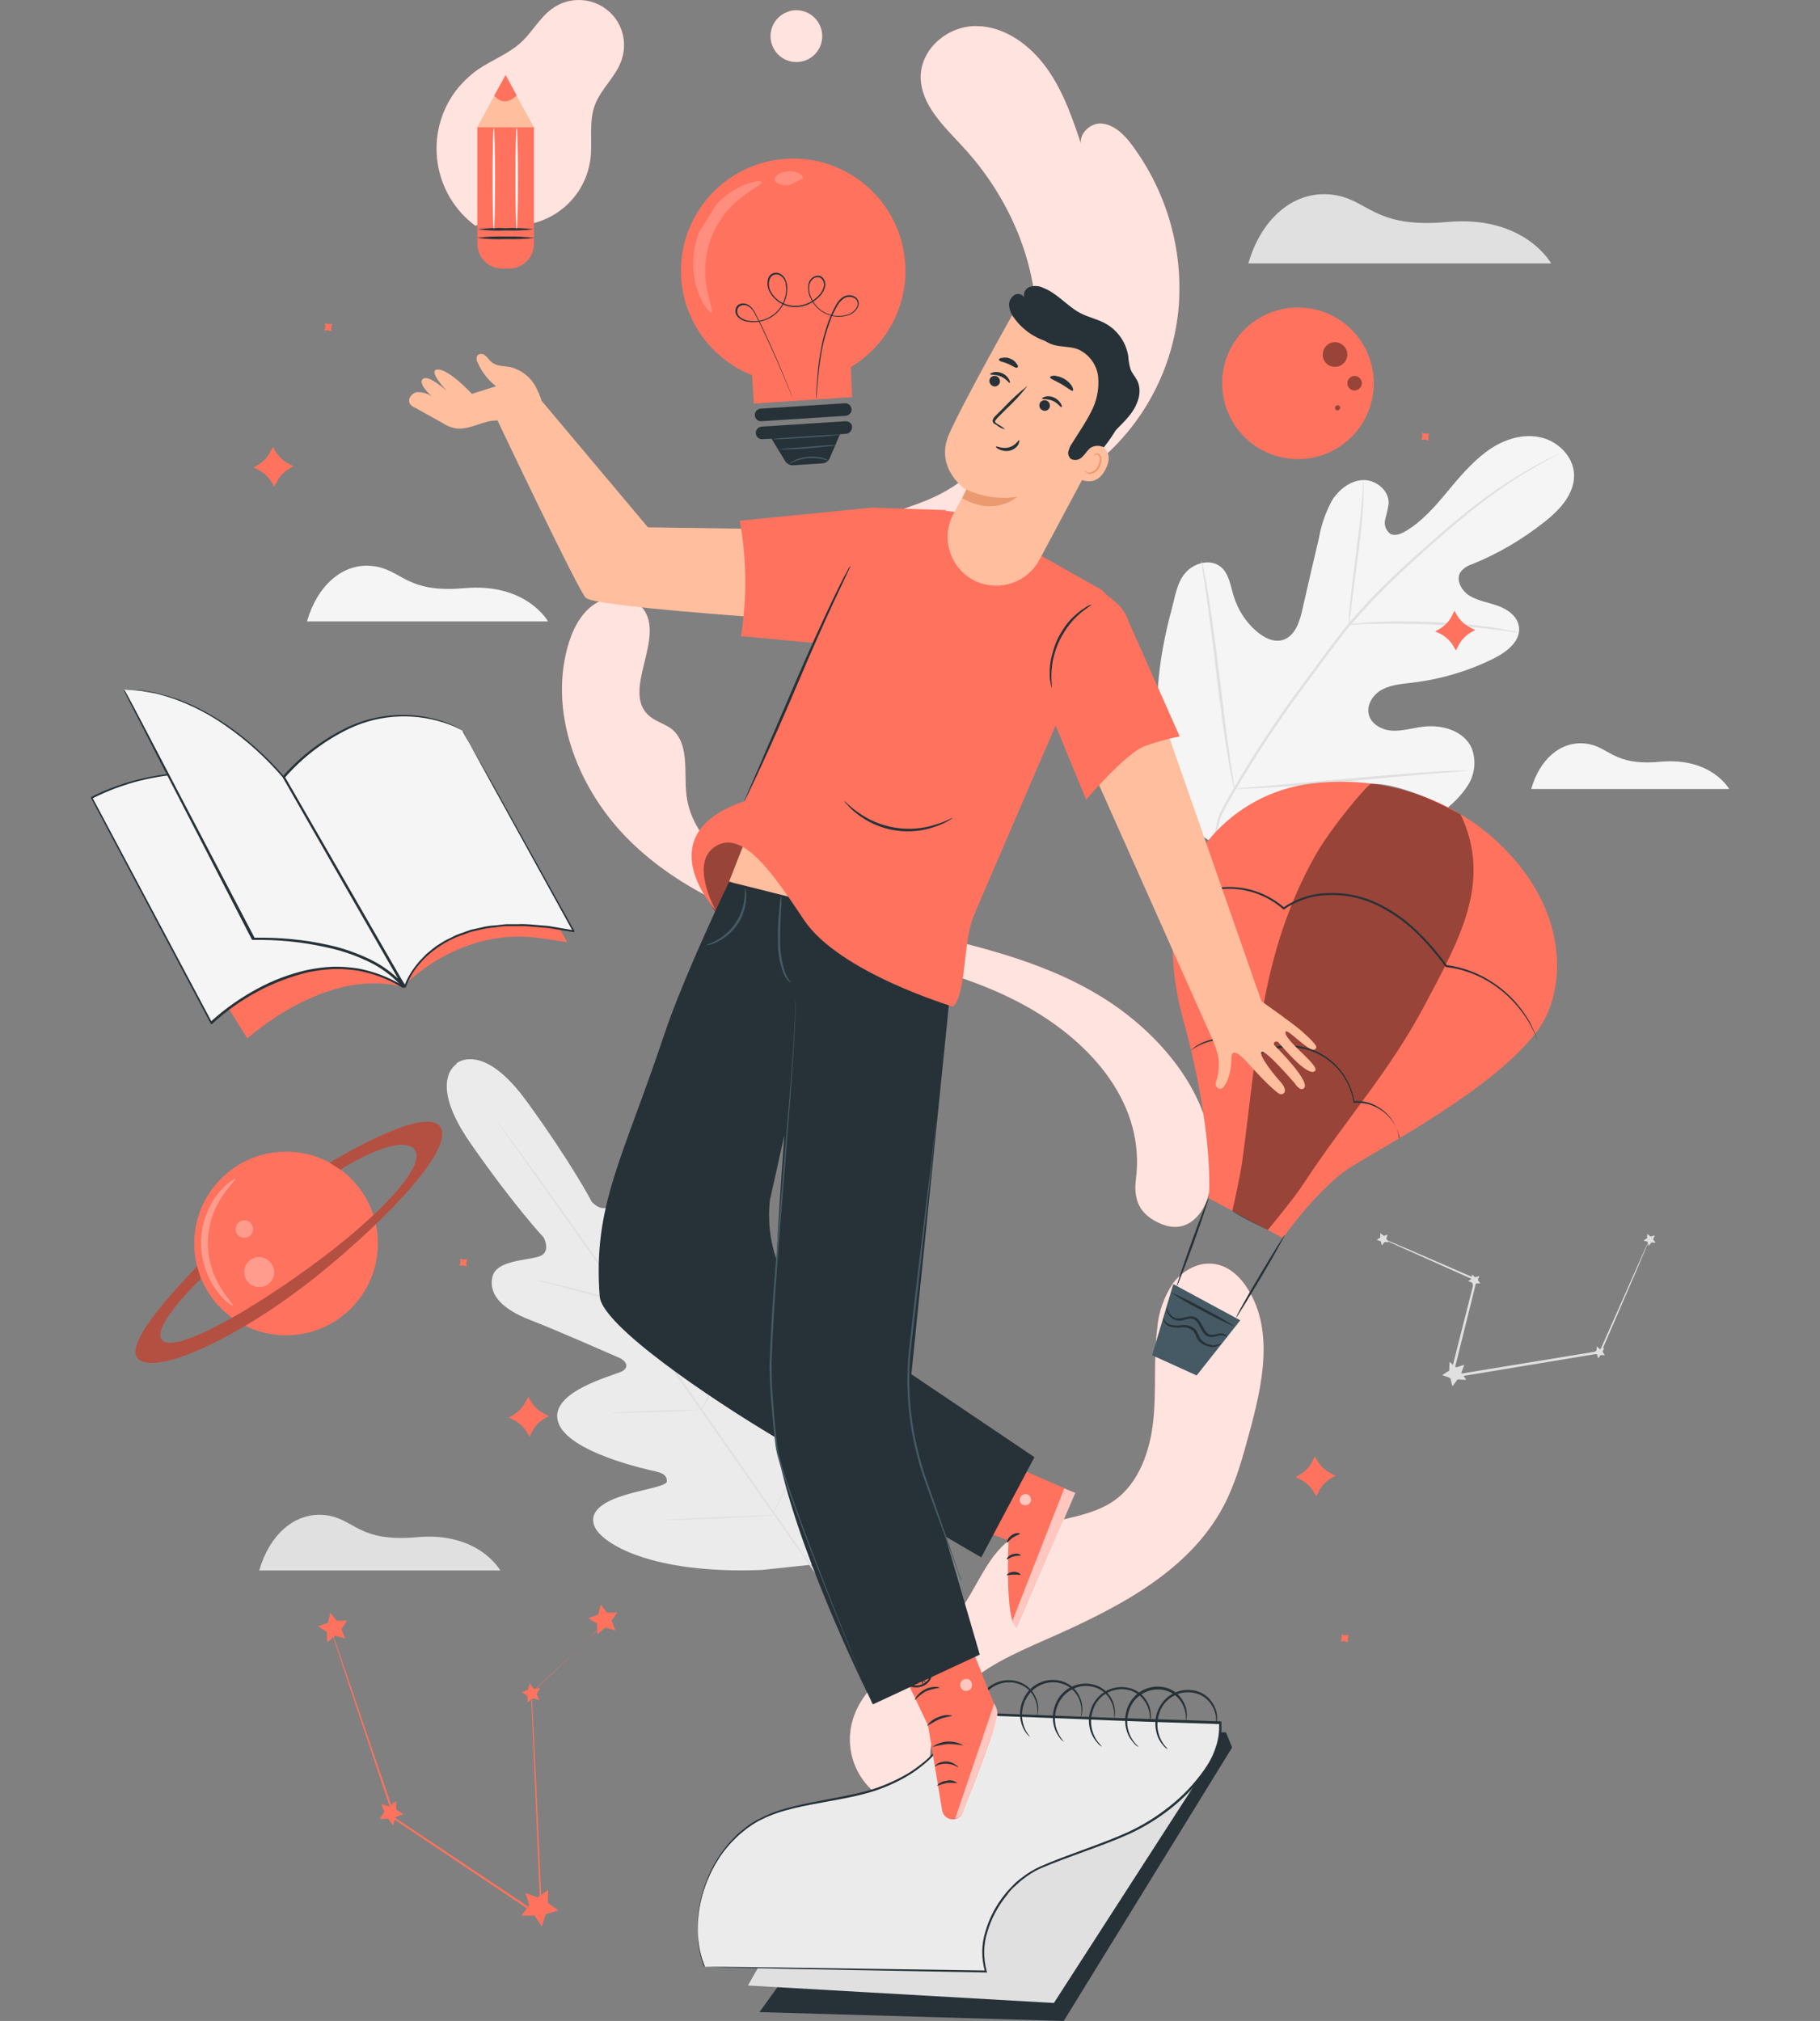 <?xml version="1.0" encoding="utf-8"?>
<!-- Generator: Adobe Illustrator 24.2.0, SVG Export Plug-In . SVG Version: 6.00 Build 0)  -->
<svg version="1.1" id="Layer_1" xmlns="http://www.w3.org/2000/svg" xmlns:xlink="http://www.w3.org/1999/xlink" x="0px" y="0px"
	 viewBox="0 0 739.3 820.9" style="enable-background:new 0 0 739.3 820.9;" xml:space="preserve">
<rect x="0" y="0" width="739.3" height="820.9" fill="#808080" stroke="none"/>
<style type="text/css">
	.st0{fill:#E0E0E0;}
	.st1{fill:#EBEBEB;}
	.st2{fill:#F5F5F5;}
	.st3{fill:#FF725E;}
	.st4{opacity:0.8;}
	.st5{fill:#FFFFFF;}
	.st6{fill:#FFBE9D;}
	.st7{fill:#263238;}
	.st8{fill:#FAFAFA;}
	.st9{fill:#455A64;}
	.st10{opacity:0.4;}
	.st11{opacity:0.4;enable-background:new    ;}
	.st12{opacity:0.6;}
	.st13{opacity:0.6;fill:#FFFFFF;enable-background:new    ;}
	.st14{fill:#EB996E;}
	.st15{opacity:0.2;}
	.st16{opacity:0.3;}
</style>
<g id="freepik--background-complete--inject-2">
	<path class="st0" d="M507.1,107h123c0,0-10.9-19.8-42.5-16.8c-30.2,2.7-31.8-9.7-47.1-11.2S512.2,89.1,507.1,107z"/>
	<path class="st1" d="M185.6,432.1c0,0-12.3,6.7,5.6,32.4s29.6,38.1,29.6,38.1s3.4,6.1-1.9,7.8c-5.3,1.7-17.5,1.5-18.9,8.4
		c-1.6,7.2,4.3,13.1,15.2,17.3c10.9,4.2,34.4,14.6,36.5,15.5s4.4,3.6,1,5.4s-29.8,8.2-26,20.6c3.8,12.3,36.1,19.3,39.7,20.1
		s4.5,2.1,4.5,4c0,1.9-9.1,3.2-16.5,5.4c-7.4,2.2-15.7,6-12.9,12.9c2.8,6.9,23.1,19.5,68,17.7l20.7-2.2l8.8-19
		c16.4-41.8,11.2-65.1,5.6-70c-5.6-4.9-11.9,1.6-16.4,7.9c-4.5,6.3-8.7,14.4-10.5,13.8c-1.8-0.6-2.7-2-2.3-5.6
		c0.4-3.6,4.4-36.4-6-44.1c-10.4-7.7-25.2,15.1-28.1,17.7c-2.8,2.6-4.6-0.5-4.8-2.7s-2.2-27.9-2.6-39.6s-4-19.2-11.3-20
		c-7.3-0.9-10.8,10.7-14.2,15.1c-3.4,4.4-8-0.8-8-0.8s-7.8-15.1-26.2-40.5c-18.3-25.4-29-15.6-29-15.6"/>
	<path class="st0" d="M332,640.3c-13.4-18.7-36.8-52.4-57-81.2c-20.2-28.8-38.5-54.8-51.8-73.6c-6.7-9.4-12.1-16.9-15.8-22.2
		l-4.3-6.1l-1.1-1.6c-0.2-0.4-0.4-0.6-0.4-0.6s0.1,0.2,0.4,0.5l1.2,1.5l4.4,6c3.7,5.2,9.4,12.7,16,22.1c13.4,18.7,31.8,44.7,52,73.5
		s43.4,62.5,56.8,81.2"/>
	<path class="st0" d="M217.1,519.9c0.5,0,1,0.1,1.5,0.2c1,0.2,2.3,0.4,4,0.8c3.4,0.7,8,1.9,13.1,3.2l13.1,3.5l4,1
		c0.5,0.1,1,0.2,1.4,0.4c-0.5,0-1-0.1-1.5-0.2c-1-0.2-2.3-0.4-4-0.8c-3.4-0.8-8-1.9-13.1-3.3l-13.1-3.4l-4-1
		C218,520.3,217.5,520.1,217.1,519.9z"/>
	<path class="st0" d="M255.4,527.7c-0.2,0,1.7-9.7,4.3-21.6s4.8-21.5,4.9-21.5c0.2,0-1.7,9.7-4.3,21.6
		C257.8,518.1,255.6,527.7,255.4,527.7z"/>
	<path class="st0" d="M284.4,573.2c0.2-0.5,0.4-1,0.7-1.4l2-3.7c1.7-3.1,4-7.5,6.3-12.3c2.3-4.8,4.4-9.4,5.8-12.5l1.7-3.8
		c0.2-0.5,0.4-1,0.7-1.4c-0.1,0.5-0.3,1-0.4,1.5c-0.3,0.9-0.8,2.3-1.5,3.9c-1.3,3.3-3.2,7.8-5.6,12.6c-2.4,4.9-4.7,9.1-6.5,12.2
		c-0.9,1.5-1.6,2.7-2.2,3.6C285,572.4,284.7,572.8,284.4,573.2z"/>
	<path class="st0" d="M248.2,573.9c0.5-0.1,0.9-0.2,1.4-0.2l3.9-0.2c3.3-0.2,7.8-0.3,12.7-0.5s9.5-0.3,12.8-0.3h3.9
		c0.5,0,0.9,0,1.4,0c-0.5,0.1-0.9,0.2-1.4,0.2l-3.9,0.2c-3.3,0.1-7.8,0.3-12.8,0.5c-5,0.1-9.5,0.3-12.8,0.3h-3.9
		C249.1,573.9,248.7,573.9,248.2,573.9z"/>
	<path class="st0" d="M268.7,617.5c0.6-0.1,1.2-0.2,1.9-0.2l5-0.3c4.2-0.2,10-0.5,16.3-0.8c6.4-0.3,12.2-0.4,16.3-0.6l5-0.1
		c0.6,0,1.2,0,1.9,0c-0.6,0.1-1.2,0.2-1.9,0.2l-5,0.3c-4.2,0.2-10,0.5-16.3,0.8c-6.4,0.3-12.2,0.4-16.3,0.6l-5,0.1
		C269.9,617.5,269.3,617.5,268.7,617.5z"/>
	<path class="st0" d="M313.7,615.2c0.2-0.6,0.5-1.2,0.8-1.8l2.4-4.8c2-4,4.7-9.6,7.5-15.8s5.2-11.9,7-16.1l2-4.9
		c0.2-0.6,0.5-1.2,0.8-1.8c-0.1,0.6-0.3,1.3-0.6,1.9c-0.4,1.2-1,2.9-1.9,5c-1.6,4.2-4,9.9-6.8,16.2c-2.8,6.2-5.6,11.8-7.7,15.7
		c-1,2-1.9,3.6-2.5,4.7C314.4,614.2,314.1,614.7,313.7,615.2z"/>
	<path class="st2" d="M487.7,339.2c-22.3-25-20.1-61-11.7-91.9c1.4-5.2,2.1-10.8,5.6-14.7c3.5-4,10.1-5.7,14.2-2.4
		c3.4,2.7,4,7.6,5.3,11.8c1.7,5.6,4.9,10.7,9.4,14.5c2.9,2.5,6.7,4.5,10.4,3.5c5.1-1.4,7.1-7.5,8.2-12.7c2.2-9.6,4.4-19.3,6.7-28.9
		c0.9-5.2,2.7-10.3,5.2-15c2.8-4.5,7.5-8.2,12.6-8.4c5.2-0.2,10.6,4.1,10.5,9.4c-0.3,2.2-0.8,4.3-1.4,6.5c-0.6,2.2,0.2,4.5,2,5.9
		c1.9,1.1,4.3,0.1,6.2-1c6.6-3.9,11.8-9.8,16.7-15.7s9.9-11.9,16-16.5s13.9-7.5,21.4-6.1c7.5,1.3,14.3,7.8,14.4,15.5
		c0.1,7.7-5.8,14.1-11.9,18.9c-8.9,7.1-18.8,12.9-29.3,17.2c-2,0.6-3.8,1.7-5,3.4c-1.9,3.2,0.5,7.4,3.6,9.4
		c3.6,2.2,7.8,2.8,11.7,4.2c3.9,1.4,7.9,4.2,8.5,8.4c0.9,5.8-4.9,10.3-10.1,12.9c-10.4,5.2-21.6,8.5-33.2,9.9
		c-4.1,0.5-8.4,0.8-12.1,2.7c-3.7,1.9-6.6,6.2-5.6,10.2c1,4.1,5.5,6.4,9.6,6.6c4.2,0.2,8.2-1.1,12.4-1.6c7.7-1,16.8,1.6,19.9,8.9
		c1.8,5,1.2,10.5-1.7,15c-2.8,4.3-6.5,8-10.8,10.9c-14.4,10.8-31.5,17.7-49.5,19.8C518.3,351.3,502.6,349.2,487.7,339.2"/>
	<path class="st0" d="M492.2,342.2c4-12-0.2-6,8.1-20.6c9.2-15.7,19.2-30.9,30.2-45.5c2.9-3.9,5.7-7.7,8.5-11.5
		c2.8-3.7,5.6-7.5,8.5-11c5.7-6.7,11.7-13.1,18.1-19.1c6-5.8,12-11.1,17.6-16c5.6-4.9,10.9-9.4,15.9-13.2c7.9-6.1,16.3-11.6,25-16.4
		c3.1-1.7,5.6-2.9,7.2-3.7l1.9-0.9l0.7-0.3c-0.2,0.1-0.4,0.3-0.6,0.4l-1.9,1c-1.6,0.9-4.1,2.2-7.1,3.9c-8.6,4.9-16.9,10.5-24.7,16.7
		c-5,3.9-10.2,8.3-15.8,13.2s-11.5,10.2-17.5,16c-6.3,6-12.3,12.4-18,19c-2.9,3.5-5.6,7.2-8.5,11l-8.5,11.5
		c-10.9,14.5-20.9,29.6-30.1,45.3c-8.3,14.5-4.2,8.4-8.3,20.4"/>
	<path class="st0" d="M547.9,253.7c-0.1-0.8-0.1-1.5,0-2.3c0-1.5,0.2-3.7,0.5-6.3c0.5-5.3,1.4-12.6,2.5-20.7
		c1-8.1,1.9-15.4,2.3-20.7c0.2-2.7,0.4-4.8,0.4-6.3c0-0.8,0.1-1.5,0.2-2.3c0.1,0.8,0.2,1.5,0.1,2.3c0,1.5,0,3.7-0.1,6.3
		c-0.2,5.3-0.9,12.7-2,20.8s-2,15.1-2.7,20.6c-0.3,2.5-0.6,4.6-0.8,6.3C548.2,252.1,548.1,252.9,547.9,253.7z"/>
	<path class="st0" d="M617.1,257c-0.9,0-1.8-0.1-2.7-0.3c-1.7-0.3-4.3-0.6-7.4-1c-6.2-0.8-15-1.6-24.5-2c-9.5-0.4-18.3-0.4-24.6-0.3
		c-3.1,0-5.6,0.2-7.5,0.3c-0.9,0.1-1.8,0.1-2.7,0c0.9-0.2,1.8-0.4,2.7-0.4c1.8-0.2,4.3-0.4,7.5-0.6c6.3-0.4,15-0.4,24.7,0
		c8.2,0.4,16.4,1.1,24.5,2.3c3.1,0.5,5.6,1,7.4,1.3C615.4,256.4,616.2,256.7,617.1,257z"/>
	<path class="st0" d="M501.4,320.6c-0.1-0.3-0.2-0.6-0.3-0.9c-0.1-0.7-0.3-1.6-0.6-2.7c-0.5-2.3-1.1-5.6-1.8-9.9
		c-1.4-8.4-3-20-4.5-32.8c-1.6-12.8-3-24.5-4.2-32.8c-0.6-4.1-1.1-7.5-1.5-9.9c-0.1-1.1-0.3-2-0.4-2.7c0-0.3,0-0.6,0-1
		c0.1,0.3,0.2,0.6,0.3,0.9l0.6,2.7c0.5,2.3,1.1,5.6,1.8,9.9c1.4,8.4,3,20,4.5,32.8c1.6,12.8,3,24.5,4.2,32.8
		c0.6,4.1,1.1,7.5,1.5,9.9c0.2,1.1,0.3,2,0.4,2.7C501.5,319.9,501.5,320.3,501.4,320.6z"/>
	<path class="st0" d="M596.4,313c-0.3,0.1-0.6,0.1-1,0.1l-2.8,0.3l-10.2,0.8c-8.6,0.7-20.4,1.9-33.5,3c-13.1,1.2-25,2.2-33.7,2.7
		c-4.3,0.3-7.8,0.4-10.2,0.5h-2.8c-0.3,0-0.7,0-1,0c0.3-0.1,0.6-0.1,1-0.1l2.8-0.3l10.2-0.8c8.6-0.7,20.4-1.9,33.5-3
		c13.1-1.2,25-2.2,33.7-2.7c4.3-0.3,7.8-0.4,10.2-0.5h2.8C595.8,313,596.1,313,596.4,313z"/>
	<path class="st0" d="M670,503.4c-0.1,0.3-0.2,0.6-0.3,0.9l-1,2.5c-1,2.2-2.3,5.4-4,9.4l-14.4,33.3l-0.1,0.2H650l-45.3,7.5
		l-15.2,2.5l-0.7,0.1l0.2-0.7c3.7-14.6,7.1-28.1,10-39.4l0.2,0.4l-26.6-11.9l-7.4-3.3l-1.9-0.9c-0.2-0.1-0.4-0.2-0.6-0.4l0.7,0.2
		l2,0.8l7.5,3.2l26.7,11.6l0.3,0.1v0.3c-2.8,11.4-6.2,24.8-9.8,39.4l-0.5-0.6l15.2-2.5l45.3-7.4l-0.3,0.2l14.7-33.2
		c1.8-4,3.2-7.1,4.2-9.4l1.1-2.5C669.9,503.8,669.9,503.6,670,503.4z"/>
	<polygon class="st0" points="594.8,554.4 593.6,557.6 595.6,560.5 592.1,560.3 590,563.1 589.1,559.7 585.8,558.6 588.7,556.7 
		588.8,553.2 591.5,555.4 	"/>
	<polygon class="st0" points="563.7,501.5 563.1,503.1 564.1,504.6 562.4,504.5 561.3,505.9 560.9,504.2 559.2,503.6 560.7,502.7 
		560.7,500.9 562.1,502 	"/>
	<polygon class="st0" points="651.6,547.5 651,549.1 651.9,550.5 650.2,550.4 649.2,551.8 648.7,550.1 647.1,549.6 648.5,548.6 
		648.6,546.9 649.9,548 	"/>
	<polygon class="st0" points="600.9,518.3 600.3,519.9 601.3,521.3 599.5,521.3 598.5,522.6 598,521 596.4,520.4 597.8,519.4 
		597.9,517.7 599.2,518.8 	"/>
	<polygon class="st0" points="672.2,501.8 671.5,503.4 672.5,504.8 670.8,504.7 669.7,506.1 669.3,504.4 667.6,503.9 669.1,502.9 
		669.1,501.2 670.5,502.3 	"/>
	<path class="st0" d="M105.3,637.9h97.9c0,0-8.7-15.8-33.9-13.5c-24.1,2.2-25.3-7.8-37.5-9S109.4,623.6,105.3,637.9z"/>
	<path class="st2" d="M124.7,252.4h97.9c0,0-8.7-15.7-33.9-13.5c-24.1,2.2-25.3-7.7-37.5-9S128.8,238.1,124.7,252.4z"/>
	<path class="st2" d="M622,320.5h80.4c0,0-7.1-12.9-27.8-11.1c-19.8,1.9-20.8-6.4-30.8-7.4C633.7,301,625.3,308.7,622,320.5z"/>
</g>
<g id="freepik--Pencil--inject-2">
	<path class="st3" d="M461.4,479.2c4-30.1-17.2-55-43.7-70s-57.2-20-86.5-28.3c-27.6-7.8-55-19.3-75.4-39.4s-32.7-50.4-25.4-78.1
		c1.9-7,5.1-14,11.1-18s15.1-3.9,19.6,1.7c9.5,12-9,33.7,2.6,43.7c2.7,2.3,6.3,3.2,9.1,5.3c7.3,5.9,5,17.2,6,26.5
		c2,18.4,19.3,31.2,36.3,38.7c22.7,10,47.3,14.7,71.4,20.6c24.1,5.9,48.4,13.4,68.5,28.1c20.1,14.7,37.5,37.4,37.4,62.3
		c0,6.9-0.9,15.5-5.3,20.9c-4.4,5.4-9.9,6.5-16.2,3.6C464.6,493.9,460.2,489.3,461.4,479.2"/>
	<g class="st4">
		<path class="st5" d="M461.4,479.2c4-30.1-17.2-55-43.7-70s-57.2-20-86.5-28.3c-27.6-7.8-55-19.3-75.4-39.4s-32.7-50.4-25.4-78.1
			c1.9-7,5.1-14,11.1-18s15.1-3.9,19.6,1.7c9.5,12-9,33.7,2.6,43.7c2.7,2.3,6.3,3.2,9.1,5.3c7.3,5.9,5,17.2,6,26.5
			c2,18.4,19.3,31.2,36.3,38.7c22.7,10,47.3,14.7,71.4,20.6c24.1,5.9,48.4,13.4,68.5,28.1c20.1,14.7,37.5,37.4,37.4,62.3
			c0,6.9-0.9,15.5-5.3,20.9c-4.4,5.4-9.9,6.5-16.2,3.6C464.6,493.9,460.2,489.3,461.4,479.2"/>
	</g>
	<path class="st3" d="M333.2,239.7c-1-11.2,7.4-20.9,16.8-26.1c9.5-5.2,20.3-7.3,30.1-12c24.2-11.5,39.6-38.5,40.8-66.2
		S410,80,391.2,59.7c-7.6-8.3-17-16.9-17.2-28.2c-0.1-11.8,11.2-21.1,22.7-20.9c11.5,0.1,21.9,7.8,28.7,17.4s10.6,21,14.3,32.2
		c-2.6-4.7,2.7-10.5,7.9-10c5.2,0.5,9.4,4.8,12.5,9.1c13.8,18.8,20.5,41.9,18.7,65.2c-1.9,22.8-12.2,44.1-29,59.7
		c-18.5,16.8-42.9,24.7-66.5,32.2L334,231.9"/>
	<g class="st4">
		<path class="st5" d="M333.2,239.7c-1-11.2,7.4-20.9,16.8-26.1c9.5-5.2,20.3-7.3,30.1-12c24.2-11.5,39.6-38.5,40.8-66.2
			S410,80,391.2,59.7c-7.6-8.3-17-16.9-17.2-28.2c-0.1-11.8,11.2-21.1,22.7-20.9c11.5,0.1,21.9,7.8,28.7,17.4s10.6,21,14.3,32.2
			c-2.6-4.7,2.7-10.5,7.9-10c5.2,0.5,9.4,4.8,12.5,9.1c13.8,18.8,20.5,41.9,18.7,65.2c-1.9,22.8-12.2,44.1-29,59.7
			c-18.5,16.8-42.9,24.7-66.5,32.2L334,231.9"/>
	</g>
	<path class="st3" d="M319.5,5c-5.4,2.2-7.9,8.4-5.7,13.7c2.2,5.4,8.4,7.9,13.7,5.7c5.4-2.2,7.9-8.4,5.7-13.7c-1.9-4.7-7-7.4-12-6.3
		"/>
	<g class="st4">
		<path class="st5" d="M319.5,5c-5.4,2.2-7.9,8.4-5.7,13.7c2.2,5.4,8.4,7.9,13.7,5.7c5.4-2.2,7.9-8.4,5.7-13.7
			c-1.9-4.7-7-7.4-12-6.3"/>
	</g>
	<path class="st3" d="M380.4,725.7c-6.1-12.5-0.8-28.2,8.9-38.3c9.7-10.1,22.8-15.8,35.5-21.4c28.2-12.4,58-27.2,72.3-54.4
		c4.8-9.2,7.6-19.3,10.3-29.3c5.3-19.4,10.2-41.4-0.4-58.5c-3-4.9-7.6-9.4-13.3-10.3c-6.5-1.2-13.1,2.4-17.1,7.6
		c-3.7,5.5-6,11.8-6.5,18.4c-1.6,12.4-0.3,25-1.6,37.4c-1.3,12.4-5.8,25.6-16,32.7c-12.5,8.7-30.3,6.8-42.4,15.9
		c-9.8,7.5-13.5,20.3-21.1,29.9c-6.4,8.1-15.4,13.6-23.7,19.8c-8.2,6.2-16.2,13.8-19,23.7c-4.2,14.9,4.4,30.4,19.3,34.6
		c6.6,1.9,13.6,1.3,19.7-1.7"/>
	<g class="st4">
		<path class="st5" d="M380.4,725.7c-6.1-12.5-0.8-28.2,8.9-38.3c9.7-10.1,22.8-15.8,35.5-21.4c28.2-12.4,58-27.2,72.3-54.4
			c4.8-9.2,7.6-19.3,10.3-29.3c5.3-19.4,10.2-41.4-0.4-58.5c-3-4.9-7.6-9.4-13.3-10.3c-6.5-1.2-13.1,2.4-17.1,7.6
			c-3.7,5.5-6,11.8-6.5,18.4c-1.6,12.4-0.3,25-1.6,37.4c-1.3,12.4-5.8,25.6-16,32.7c-12.5,8.7-30.3,6.8-42.4,15.9
			c-9.8,7.5-13.5,20.3-21.1,29.9c-6.4,8.1-15.4,13.6-23.7,19.8c-8.2,6.2-16.2,13.8-19,23.7c-4.2,14.9,4.4,30.4,19.3,34.6
			c6.6,1.9,13.6,1.3,19.7-1.7"/>
	</g>
	<path class="st3" d="M193.1,91.7c-17.3-12.8-20.9-37.3-8.1-54.6c2.6-3.4,5.7-6.4,9.2-8.9c5.8-3.9,12.6-6.4,17.7-11.2
		c4.5-4.2,7.5-10.1,12.6-13.6c8.3-5.9,19.7-3.9,25.6,4.3c3.5,4.9,4.3,11.2,2.3,16.9c-2.3,6.6-8.2,11.4-10.7,17.9
		c-2.7,7-0.9,15-1.9,22.3c-2.3,16.9-17.8,28.7-34.6,26.5c-2.3-0.3-4.5-0.9-6.6-1.7"/>
	<g class="st4">
		<path class="st5" d="M193.1,91.7c-17.3-12.8-20.9-37.3-8.1-54.6c2.6-3.4,5.7-6.4,9.2-8.9c5.8-3.9,12.6-6.4,17.7-11.2
			c4.5-4.2,7.5-10.1,12.6-13.6c8.3-5.9,19.7-3.9,25.6,4.3c3.5,4.9,4.3,11.2,2.3,16.9c-2.3,6.6-8.2,11.4-10.7,17.9
			c-2.7,7-0.9,15-1.9,22.3c-2.3,16.9-17.8,28.7-34.6,26.5c-2.3-0.3-4.5-0.9-6.6-1.7"/>
	</g>
	<path class="st3" d="M193.9,51.6h23l0,0v47.4c0,5.6-4.5,10.1-10.1,10.1l0,0H204c-5.6,0-10.1-4.5-10.1-10.1v0L193.9,51.6L193.9,51.6
		z"/>
	<polygon class="st6" points="193.9,51.6 205.3,30.5 216.8,51.6 	"/>
	<path class="st3" d="M200.8,38.8c0,0,3.5,5.3,9.1,0l-4.5-8.3L200.8,38.8z"/>
	<path class="st7" d="M217.2,96.6c-3.9,0.5-7.8,0.6-11.7,0.5c-3.9,0.2-7.8,0-11.7-0.5c3.9-0.5,7.8-0.6,11.7-0.5
		C209.4,96,213.3,96.2,217.2,96.6z"/>
	<path class="st7" d="M216.8,93.1c-3.8,0.5-7.6,0.6-11.4,0.5c-3.8,0.2-7.7,0-11.4-0.5c3.8-0.4,7.6-0.6,11.4-0.4
		C209.2,92.5,213,92.7,216.8,93.1z"/>
	<path class="st8" d="M200.6,51.9c0.2,0,0.5,9.2,0.5,20.5s-0.2,20.6-0.5,20.6s-0.5-9.2-0.5-20.6S200.3,51.9,200.6,51.9z"/>
	<path class="st8" d="M209.9,51.9c0.3,0,0.5,9.2,0.5,20.5s-0.2,20.6-0.5,20.6s-0.5-9.2-0.5-20.6S209.6,51.9,209.9,51.9z"/>
</g>
<g id="freepik--Notebook--inject-2">
	<polygon class="st7" points="393.6,699.3 498,703.7 500.5,709.8 432.1,820.9 308.5,817.3 	"/>
	<polygon class="st0" points="303.8,806.5 428.1,813.6 493.1,712.8 447.5,716.5 332.1,757.1 	"/>
	<path class="st1" d="M286.4,799l114.1,1.9c-4.7-14.6,6.4-35.2,21.8-42.1c10.2-4.6,29.3-10.5,39.2-15.6
		c18.7-9.6,35.7-27.8,34.2-43.5l-46.9-1.6l-59.9-2.3c-5,14.9-15.7,24.6-32,30.4c-14.6,5.2-31.1,5.2-45.3,11.2
		C288.7,747,277.8,778.1,286.4,799"/>
	<path class="st7" d="M286.4,799c0,0-0.1-0.2-0.3-0.7l-0.8-2.2c-0.4-1.2-0.7-2.5-1-3.7c-0.4-1.7-0.6-3.5-0.8-5.2
		c-0.4-4.9-0.1-9.7,0.9-14.5c1.3-6.4,3.8-12.6,7.3-18.1c1-1.6,2.1-3.1,3.3-4.6c0.6-0.7,1.2-1.5,1.9-2.2l2.1-2.2
		c0.7-0.7,1.5-1.4,2.3-2c0.8-0.7,1.6-1.3,2.5-2c1.8-1.3,3.7-2.4,5.6-3.3c7.9-4,17.4-5.6,27.2-7.5c4.9-0.9,10-1.9,15.1-3.2
		c5.2-1.4,10.3-3.5,15.1-6.1c2.5-1.3,4.8-2.9,7-4.6c2.3-1.7,4.4-3.7,6.2-5.9c3.9-4.5,6.8-9.7,8.7-15.3l0.1-0.3h0.3l49.8,1.9
		c17.3,0.7,35.2,1.1,53.5,1.8l3.3,0.1h0.4v0.4c0.3,3.6-0.3,7.2-1.5,10.5c-0.6,1.7-1.3,3.3-2.1,4.9c-0.8,1.5-1.7,3-2.7,4.5
		c-3.9,5.7-8.7,10.7-14.1,15c-5.3,4.2-11,7.7-17.1,10.5c-6,2.7-12.1,4.9-18.1,7.1c-6,2.2-11.9,4.3-17.5,6.7
		c-2.8,1.2-5.3,2.8-7.7,4.7c-1.2,0.9-2.2,2-3.3,2.9c-1.1,1-2.1,2.1-2.9,3.3c-3.6,4.4-6.4,9.5-8,15c-1.7,5.2-1.7,10.7-0.3,16l0.2,0.5
		h-0.5l-83-1.5l-23-0.5l-6-0.2L286.4,799c0-0.1,0.7-0.1,2.1-0.1h6l23,0.3l83,1.2l-0.4,0.5c-1.5-5.4-1.5-11.1,0.2-16.4
		c1.6-5.6,4.4-10.8,8.1-15.3c0.9-1.2,2-2.2,3-3.3s2.2-2.1,3.4-3c2.4-1.9,5-3.5,7.9-4.8c5.6-2.5,11.6-4.6,17.5-6.8
		c6-2.2,12-4.4,18-7.1c6-2.8,11.7-6.3,16.8-10.4c5.4-4.2,10.1-9.2,14-14.7c1-1.4,1.9-2.8,2.7-4.3c0.8-1.5,1.5-3.1,2-4.7
		c1.2-3.2,1.7-6.7,1.5-10.2l0.4,0.4l-3.3-0.1c-18.3-0.6-36.2-1.1-53.5-1.9l-49.9-1.9l0.4-0.3c-1.9,5.7-4.9,11-8.9,15.6
		c-1.9,2.2-4,4.2-6.4,6c-2.2,1.8-4.6,3.3-7.1,4.7c-4.8,2.6-9.9,4.7-15.2,6.1c-5.1,1.4-10.2,2.3-15.2,3.2c-9.8,1.8-19.2,3.4-27,7.3
		c-1.9,0.9-3.7,2-5.5,3.3c-0.9,0.6-1.6,1.3-2.4,1.9c-0.8,0.6-1.6,1.3-2.3,2l-2.2,2.2c-0.7,0.7-1.3,1.5-1.9,2.2
		c-1.2,1.4-2.3,2.9-3.3,4.5c-3.5,5.5-6,11.5-7.4,17.9c-1,4.7-1.4,9.6-1,14.4c0.1,1.7,0.3,3.5,0.7,5.2c0.2,1.3,0.5,2.5,0.9,3.7
		c0.3,1,0.5,1.7,0.7,2.2C286.2,798.8,286.4,799,286.4,799z"/>
	<path class="st7" d="M421.1,697.7c0,0,0.1-0.7,0.3-2c0.1-1.8-0.2-3.7-0.9-5.4c-1-2.5-2.9-4.6-5.4-5.8c-6.2-2.9-13.5-0.2-16.4,6
		c-0.1,0.1-0.1,0.3-0.2,0.4c-1.1,2.5-1.5,5.2-1.1,7.9c0.3,1.8,0.9,3.6,1.9,5.1c0.7,1.1,1.2,1.6,1.2,1.7c-0.6-0.4-1.1-0.9-1.5-1.5
		c-1.2-1.5-1.9-3.3-2.3-5.2c-0.6-2.8-0.2-5.8,1-8.4c2.8-6.7,10.5-9.8,17.1-7c0.2,0.1,0.4,0.2,0.6,0.3c2.6,1.3,4.6,3.6,5.6,6.3
		c0.7,1.8,0.9,3.7,0.6,5.6c-0.1,0.5-0.2,1-0.4,1.5C421.2,697.5,421.1,697.7,421.1,697.7z"/>
	<path class="st7" d="M439,697.7c-0.1,0,0.1-0.7,0.3-2c0.1-1.8-0.2-3.7-0.9-5.4c-1-2.5-3-4.6-5.4-5.8c-6.2-2.9-13.5-0.2-16.4,6
		c-0.1,0.1-0.1,0.2-0.2,0.3c-1.1,2.5-1.5,5.3-1.1,7.9c0.3,1.8,0.9,3.6,1.9,5.1c0.7,1.1,1.2,1.6,1.2,1.7c-0.6-0.4-1.1-0.9-1.5-1.5
		c-1.2-1.5-1.9-3.3-2.3-5.2c-0.5-2.8-0.2-5.8,1-8.4c2.8-6.7,10.5-9.8,17.1-7c0.2,0.1,0.4,0.2,0.6,0.3c2.6,1.3,4.6,3.6,5.6,6.3
		c0.7,1.8,0.9,3.7,0.7,5.6c-0.1,0.5-0.2,1-0.4,1.5C439.1,697.3,439,697.5,439,697.7z"/>
	<path class="st7" d="M452.5,698.6c0,0,0.1-0.7,0.1-2.1c0-1.8-0.4-3.7-1.2-5.3c-1.2-2.5-3.2-4.4-5.7-5.5c-3.1-1.2-6.6-1.2-9.6,0.2
		c-3,1.4-5.4,3.9-6.6,7.1c-1,2.5-1.2,5.3-0.7,8c0.4,1.8,1.2,3.5,2.2,5c0.8,1.1,1.3,1.6,1.3,1.6c-0.6-0.4-1.1-0.8-1.6-1.4
		c-1.2-1.5-2.1-3.2-2.6-5.1c-0.7-2.8-0.5-5.8,0.5-8.5c2.4-6.8,9.9-10.4,16.7-8c0.2,0.1,0.4,0.2,0.6,0.2c2.7,1.2,4.8,3.3,6,6
		c0.8,1.8,1.1,3.7,1,5.6c0,0.5-0.1,1-0.3,1.5C452.7,698.4,452.5,698.6,452.5,698.6z"/>
	<path class="st7" d="M467.1,699.4c0,0,0-0.7,0-2.1c-0.1-1.8-0.6-3.6-1.5-5.3c-1.3-2.4-3.4-4.2-6-5.2c-6.5-2.2-13.5,1.3-15.6,7.7
		c0,0.1-0.1,0.2-0.1,0.4c-0.9,2.6-0.9,5.4-0.2,8c0.5,1.8,1.3,3.5,2.5,4.9c0.8,1,1.4,1.5,1.3,1.6c-0.6-0.3-1.2-0.8-1.6-1.3
		c-1.3-1.4-2.3-3.1-2.9-4.9c-0.9-2.8-0.9-5.7,0-8.5c1-3.4,3.4-6.3,6.6-8c3.2-1.6,6.9-1.9,10.3-0.7c2.7,1,5,3,6.3,5.6
		c0.9,1.7,1.3,3.7,1.3,5.6c0,0.5-0.1,1-0.2,1.5C467.2,699.3,467.1,699.4,467.1,699.4z"/>
	<path class="st7" d="M481.7,699.1c0,0,0-0.7,0-2.1c-0.1-1.8-0.7-3.6-1.6-5.2c-1.4-2.4-3.5-4.1-6.1-5c-6.5-2-13.4,1.6-15.4,8.1
		c0,0.1-0.1,0.3-0.1,0.4c-1.4,4.5-0.4,9.3,2.6,12.8c0.9,1,1.5,1.4,1.4,1.5c-0.6-0.3-1.2-0.7-1.7-1.3c-1.3-1.4-2.4-3-3-4.9
		c-0.9-2.7-1-5.7-0.2-8.5c0.9-3.5,3.2-6.4,6.3-8.2c3.2-1.7,6.9-2.1,10.3-1c2.8,0.9,5.1,2.9,6.5,5.5c1,1.7,1.4,3.6,1.4,5.6
		c0,0.5-0.1,1-0.2,1.6C481.8,698.9,481.7,699.1,481.7,699.1z"/>
	<path class="st7" d="M494,700.7c0,0,0-0.7,0-2.1c0-1.8-0.5-3.7-1.4-5.3c-1.3-2.4-3.4-4.3-5.9-5.2c-6.4-2.3-13.5,1.1-15.7,7.5
		c0,0.1-0.1,0.3-0.1,0.4c-1.5,4.4-0.7,9.3,2.1,12.9c0.8,1,1.4,1.5,1.3,1.6c-0.6-0.3-1.2-0.8-1.6-1.3c-1.3-1.4-2.3-3.1-2.8-5
		c-0.8-2.8-0.8-5.7,0.1-8.5c1.1-3.4,3.5-6.3,6.7-7.9c3.2-1.6,7-1.8,10.3-0.6c2.7,1,4.9,3.1,6.2,5.7c0.9,1.7,1.3,3.7,1.2,5.6
		c0,0.5-0.1,1-0.2,1.5C494.1,700.5,494,700.7,494,700.7z"/>
</g>
<g id="freepik--air-balloon--inject-2">
	<path class="st3" d="M547.9,317.6c-5.2-0.2-10.3,0.1-15.5,0.7c-32.2,4.1-56.3,31.7-56.1,64.1c-0.1,10.3,1.3,20.6,4,30.6
		c9,31.9,11.8,60,10.7,73.7l30.1,16.2c0,0,13.9-20,27.4-28.7c13.5-8.6,58.3-31.8,76-55.5c11.4-15.3,13.6-46.8-13.6-74.2
		C594.2,327.8,571.6,318.2,547.9,317.6z"/>
	<polygon class="st9" points="476.6,521.6 503.8,536.3 486.1,558.7 468,550.5 	"/>
	<path class="st7" d="M478,522.5c-0.2-0.1,2.5-8.2,6-18c3.6-9.9,6.7-17.8,6.9-17.7c0.2,0.1-2.5,8.2-6,18
		C481.3,514.6,478.2,522.5,478,522.5z"/>
	<path class="st7" d="M502.1,535.2c-0.2-0.1,4-7.8,9.5-17c5.5-9.3,10.1-16.6,10.3-16.6s-4,7.8-9.5,17
		C506.9,527.8,502.3,535.3,502.1,535.2z"/>
	<g class="st10">
		<path d="M556.9,318.4c-1.2,0-16.2,17.6-22.8,29.4c-22.3,39.9-23.3,78.7-29.5,124c-0.9,6.5-4.1,20.4-4,20.1
			c3.3,2.6,14.4,7.7,14.4,7.7s10.5-12.6,14.6-18.9c16.6-25.4,34.7-45.2,48.9-72c14.2-26.8,27.9-50.5,14.8-77.9
			C593.2,330.8,570.3,317.7,556.9,318.4z"/>
	</g>
	<path class="st7" d="M624.6,422.8c-0.2-0.3-0.3-0.6-0.4-0.9c-0.2-0.6-0.5-1.4-1-2.5c-1.4-3.1-3.2-6.1-5.3-8.8
		c-3.2-4.2-7.1-7.9-11.5-10.8c-5.7-3.8-12.2-6.2-18.9-7h-0.2l-0.1-0.1c-3.6-5-7.7-9.7-12.1-14c-4.9-4.7-10.5-8.5-16.6-11.4
		c-6.2-2.8-12.9-4.1-19.6-3.7c-6.1,0.2-12.1,2.2-17.2,5.7l-0.3,0.2l-0.2-0.2c-5.1-4.5-11.5-7.3-18.3-8.1c-5.3-0.6-10.6,0.1-15.6,2
		c-3.2,1.2-6.2,2.9-8.9,5c-0.9,0.7-1.6,1.3-2.1,1.8c-0.2,0.2-0.5,0.4-0.7,0.6c0.2-0.2,0.4-0.5,0.6-0.7c0.4-0.4,1.1-1.1,2-1.9
		c2.7-2.2,5.7-4,8.9-5.3c5-2,10.5-2.8,15.8-2.2c7,0.7,13.5,3.6,18.8,8.2h-0.5c5.2-3.6,11.3-5.7,17.6-5.9c6.9-0.4,13.7,0.9,20,3.7
		c6.2,2.9,11.9,6.8,16.8,11.6c4.5,4.3,8.6,9.1,12.2,14.1l-0.3-0.2c6.9,0.9,13.5,3.4,19.2,7.3c4.5,3,8.4,6.7,11.6,11.1
		c2.1,2.8,3.8,5.8,5.1,9.1c0.5,1.1,0.7,2,0.9,2.6C624.4,422.2,624.5,422.5,624.6,422.8z"/>
	<path class="st7" d="M568.6,462.5c-0.5-2.3-1.3-4.5-2.6-6.5c-1.5-2.3-3.4-4.2-5.8-5.6c-3-1.8-6.5-2.7-10-2.4h-0.4v-0.4
		c-1.5-9.1-7.6-16.8-16.1-20.3c-3.7-1.5-7.7-2.1-11.7-1.8c-3.7,0.3-7.2,1.3-10.5,3l-0.3,0.1l-0.2-0.2c-2.8-2.9-6.5-4.9-10.5-5.6
		c-3.1-0.6-6.3-0.5-9.4,0.3c-2.7,0.8-5.3,2-7.5,3.7c0,0,0.1-0.2,0.4-0.4c0.3-0.2,0.7-0.6,1.3-1.1c1.7-1.2,3.6-2.1,5.6-2.7
		c3.1-0.9,6.4-1.1,9.6-0.5c4.2,0.7,8,2.7,10.9,5.8l-0.5-0.1c3.3-1.8,7-2.8,10.7-3.1c4.1-0.3,8.2,0.4,12.1,1.9c4.6,1.9,8.6,5,11.5,9
		c2.6,3.5,4.4,7.7,5,12l-0.4-0.3c3.7-0.3,7.3,0.6,10.4,2.6c2.4,1.5,4.4,3.5,5.8,5.9c0.9,1.5,1.6,3.2,2,4.9c0.1,0.5,0.2,0.9,0.2,1.4
		C568.5,462.3,568.6,462.4,568.6,462.5z"/>
	<path class="st7" d="M498.6,543.3c0,0-0.3-0.4-1-0.7c-1-0.3-2.2-0.3-3.2,0.1c-0.8,0.2-1.6,0.4-2.4,0.4c-1,0-2-0.4-2.7-1.2
		c-1.4-1.5-2-3.7-3.3-5.2c-0.6-0.7-1.6-1.1-2.5-1.1c-1,0.1-1.9,0.3-2.8,0.6c-0.9,0.3-1.9,0.3-2.8,0.1c-2-0.5-3.6-2.1-4-4.2
		c-0.1-0.4-0.1-0.9,0-1.3c0,0,0,0.4,0.3,1.2c0.4,1,1,1.9,1.9,2.6c0.6,0.5,1.2,0.8,2,0.9c0.8,0.1,1.7,0,2.5-0.2c1-0.3,2-0.5,3-0.6
		c1.2-0.1,2.4,0.4,3.2,1.3c1.6,1.9,2.1,3.9,3.3,5.2c0.5,0.6,1.3,1,2.1,1c0.8,0,1.5-0.1,2.2-0.3c1.2-0.4,2.4-0.3,3.5,0.2
		C498.5,542.8,498.6,543.3,498.6,543.3z"/>
	<path class="st7" d="M501.7,538.9c-4.6-1.9-9-4.1-13.3-6.5c-4.4-2.2-8.7-4.7-12.8-7.4c4.6,1.9,9,4.1,13.3,6.5
		C493.3,533.8,497.6,536.2,501.7,538.9z"/>
	<path class="st7" d="M496.3,545.8c0,0-0.4,0.2-1,0.5c-0.3,0.1-0.7,0.4-1.2,0.6c-0.6,0.2-1.2,0.3-1.9,0.2c-1.6-0.1-3.2-0.7-4.5-1.7
		c-0.7-0.6-1.3-1.4-1.7-2.3c-0.3-0.9-0.8-1.7-1.3-2.5c-1.4-1.1-3.2-1.7-4.9-1.4c-1.6,0.2-3.2,0-4.7-0.4c-1-0.4-1.9-1.2-2.4-2.2
		c-0.3-0.7-0.2-1.2-0.1-1.2c0,0,0.1,0.4,0.5,1c0.5,0.8,1.4,1.4,2.3,1.7c1.5,0.4,3,0.4,4.5,0.2c2-0.3,4.1,0.3,5.6,1.6
		c0.6,0.8,1.1,1.7,1.5,2.7c0.3,0.8,0.8,1.5,1.4,2.1c1.1,0.9,2.5,1.5,4,1.7c1,0.1,2-0.1,2.9-0.5C495.9,545.8,496.3,545.8,496.3,545.8
		z"/>
</g>
<g id="freepik--Character--inject-2">
	<path class="st3" d="M290.9,371.2l47-7l-22.4-31.8l-12,0.7c-8.1,0.5-15.3,5.5-18.5,12.9l0,0c-1.7,4-2.2,8.4-1.4,12.6L290.9,371.2z"
		/>
	<path class="st11" d="M290.9,371.2l47-7l-22.4-31.8l-12,0.7c-8.1,0.5-15.3,5.5-18.5,12.9l0,0c-1.7,4-2.2,8.4-1.4,12.6L290.9,371.2z
		"/>
	<path class="st6" d="M493,423.3c0.5,1.3,1,2.9,1.6,4.8c0.4,1.6,0.6,3.4,0.5,5c-0.1,2.1-0.4,4.2-1.1,6.2c-0.8,1.9,1,3.6,2.5,2.7
		c1.5-0.9,3.7-5.8,3.7-12s6.2,1.2,8.6,3.9c2.4,2.7,10.1,10.7,11.5,10.6c2.1-0.1,2.3-2.3-0.1-5c-2.4-2.6-9.2-11-7.7-12.2
		c1.5-1.2,13.4,12.7,13.4,12.7s2.1,3.4,3.7,2.1c3.2-2.4-10.6-16.2-11.9-17.5c-0.9-0.9,0.6-2.2,1.6-1.2c1,1,11.6,14.1,14.8,11.7
		c2.5-1.9-11.2-11.5-11.9-15.4c-0.7-3.9,9.7,8.4,12,6.5c0.9-0.7,1.4-1.3-5.6-7.5c-3.4-3-16.2-12-16.2-12l-38.6-110.5L444,313.4
		L493,423.3z"/>
	<path class="st6" d="M263.2,214.2L220,162.8l0,0c-0.5-1.8-1.3-3.5-2.1-5.1c-2-4.2-5.7-7.2-10.2-8.5c-2.7-0.6-5.9-0.3-8-2.1
		c-1-0.8-1.6-1.9-2.6-2.7s-2.7-0.9-3.3,0.2c-0.3,0.8-0.3,1.8,0.2,2.6c1.6,3.8,4.2,7.1,7.5,9.7c-4,1.2-9.8,3.1-9.8,3.1
		s-9.1-9.9-13.8-9.9s3.7,8.8,3.7,8.8s-7.5-6.9-9.8-5s3.6,7.1,3.6,7.1c-1.8-1.2-3.9-1.8-6.1-1.7c-2.1,0.4-3.9,2.8-2.8,4.7
		c0.5,0.7,1.1,1.2,1.9,1.5l11.5,6.4c1.8,1.2,3.9,2,6.1,2.2c5.8,0.2,10.3-3.4,16.1-3.3c0,0,32.5,68.5,35.8,72s74.8,8.3,74.8,8.3
		l41.4-35.6L263.2,214.2z"/>
	<path class="st3" d="M392.7,587.2l44,19.2l-23.6,54.9c-5.1-2.6-3.4-35.5-3.4-35.5l-28.7-11.1L392.7,587.2z"/>
	<g class="st12">
		<path class="st5" d="M414.7,607.8c0.8-1,2.2-1.2,3.2-0.5c1,0.8,1.2,2.2,0.5,3.2c-0.8,1-2.3,1.2-3.4,0.5c-1-0.9-1-2.4-0.1-3.4"/>
	</g>
	<path class="st13" d="M436.8,606.4l-4.5-1.8L411.4,658c0,0,0,2.9,1.9,3.4L436.8,606.4z"/>
	<path class="st7" d="M409.1,626.6c0.3,0.1,1-1.2,2.4-2.1c1.4-0.9,2.8-1.2,2.8-1.5s-1.7-0.6-3.4,0.6
		C409.2,624.8,408.8,626.6,409.1,626.6z"/>
	<path class="st7" d="M409,633.4c0.2,0.2,1.2-0.8,2.7-1.2c1.5-0.4,2.8-0.2,2.9-0.4c0.1-0.3-1.3-1.1-3.2-0.5
		C409.5,631.8,408.8,633.3,409,633.4z"/>
	<path class="st7" d="M414.5,639.6c0.2-0.2-1-1.2-2.8-1.1c-1.8,0.1-2.9,1.1-2.7,1.3c0.2,0.2,1.3-0.2,2.7-0.2
		C413.2,639.5,414.3,639.9,414.5,639.6z"/>
	<path class="st7" d="M402.8,623.3c0.3,0,0.4-1.4,1.2-2.9c0.8-1.5,1.7-2.5,1.6-2.7c-0.2-0.2-1.6,0.5-2.5,2.2
		C402.3,621.7,402.6,623.4,402.8,623.3z"/>
	<path class="st7" d="M396.9,619.2c0.1,0,0.7-0.9,1.2-2.7c0.3-1.1,0.4-2.2,0.4-3.3c0-0.6-0.1-1.3-0.1-1.9c0-0.4-0.1-0.8-0.3-1.1
		c-0.2-0.5-0.8-0.8-1.4-0.7c-0.5,0.1-0.9,0.4-1.1,0.9c-0.2,0.4-0.3,0.7-0.3,1.1c-0.3,1.7-0.2,3.5,0.4,5.2c0.6,1.8,1.4,2.6,1.5,2.6
		s-0.4-1.1-0.9-2.8c-0.2-1-0.3-2-0.3-3c0-0.6,0.1-1.3,0.2-1.9c0.1-0.6,0.3-1.1,0.6-1.2c0.3,0,0.1,0,0.3,0.2c0.1,0.3,0.2,0.5,0.2,0.8
		c0.1,0.6,0.2,1.2,0.2,1.9c0.1,1,0,2.1-0.1,3.1C397.1,617.3,397,618.3,396.9,619.2z"/>
	<path class="st7" d="M397.4,619.1c0,0-0.6-1-2.3-1.9c-1-0.5-2.1-0.8-3.2-0.9c-0.6-0.1-1.2-0.1-1.9,0c-0.9,0-1.7,0.4-2.2,1.2
		c-0.2,0.5-0.1,1.1,0.3,1.5c0.3,0.3,0.6,0.5,0.9,0.7c0.6,0.4,1.2,0.6,1.9,0.8c1.1,0.3,2.2,0.3,3.3,0c1.9-0.5,2.7-1.4,2.6-1.5
		c-0.9,0.3-1.8,0.6-2.7,0.8c-1,0.1-2,0.1-3-0.2c-0.6-0.2-1.1-0.4-1.6-0.7c-0.5-0.3-0.9-0.7-0.8-0.9c0.3-0.4,0.8-0.6,1.3-0.6
		c0.6-0.1,1.2-0.1,1.9,0c1,0.1,2,0.3,3,0.6C396.4,618.5,397.3,619.2,397.4,619.1z"/>
	<path class="st3" d="M358.8,662.7l18.2,38.2l5.7,34.5c0.4,2.4,2.6,3.9,5,3.6c0.1,0,0.2,0,0.3-0.1l0,0c1.4-0.3,2.5-1.3,3-2.6
		c3.3-8.3,15.5-38.9,14-41.6c-1.7-3.1-16.6-41.5-16.6-41.5L358.8,662.7z"/>
	<path class="st13" d="M388,738.7l15.9-46.8l0.7,1.6c0.6,1.4,0.7,3,0.3,4.5c-1.2,4-4.6,15-13.8,38
		C390.6,737.4,389.4,738.4,388,738.7z"/>
	<g class="st12">
		<path class="st5" d="M390.4,683.1c-0.7,1.2-0.3,2.6,0.7,3.4c1.1,0.7,2.6,0.4,3.4-0.7c0.7-1.2,0.3-2.8-0.8-3.6
			c-1.3-0.6-2.8-0.1-3.4,1.1"/>
	</g>
	<path class="st7" d="M389.2,717.9c-2.9-1.9-6.6-2-9.6-0.3c0,0,0.3-0.6,1.1-1.1c1.1-0.7,2.4-1,3.7-1c1.3,0,2.6,0.5,3.6,1.2
		C389,717.3,389.3,717.8,389.2,717.9z"/>
	<path class="st7" d="M388.9,724.3c-1.4-0.1-2.8-0.2-4.2-0.1c-1.4,0.3-2.7,0.7-4,1.2c-0.2-0.1,1.3-1.9,3.9-2.1
		C386.1,722.9,387.7,723.3,388.9,724.3z"/>
	<path class="st7" d="M391.4,709c-2.1-0.4-4.3-0.6-6.4-0.6c-2.1,0.2-4.3,0.7-6.3,1.2C382.4,706.9,387.4,706.7,391.4,709L391.4,709z"
		/>
	<path class="st7" d="M386.8,696.9c0,0.3-2.5,0.3-5.3,1.5s-4.7,2.8-4.9,2.6c1.1-1.7,2.7-2.9,4.6-3.5
		C382.9,696.7,384.9,696.4,386.8,696.9z"/>
	<path class="st7" d="M381.7,685.6c-1.9,0.2-3.8,0.7-5.6,1.4c-1.7,1-3.2,2.2-4.5,3.6c-0.1,0,0.1-0.7,0.8-1.6c0.9-1.2,2-2.1,3.4-2.8
		c1.3-0.7,2.8-1,4.2-1C381.1,685.2,381.8,685.5,381.7,685.6z"/>
	<path class="st7" d="M375.2,684.8c-0.3-0.4-0.6-0.9-0.7-1.4c-0.5-1.4-0.6-2.9-0.5-4.3c0-1.1,0.3-2.1,1-3c0.5-0.5,1.2-0.7,1.9-0.5
		c0.6,0.3,1.1,0.8,1.4,1.5c1,2.8-0.1,5.9-2.6,7.4c-2.5,1.4-5.6,1.2-7.9-0.5c-0.6-0.5-0.9-1.1-0.9-1.9c0-0.7,0.5-1.4,1.3-1.6
		c1-0.2,2.1-0.1,3.1,0.2c1.4,0.4,2.8,1,4,1.9c0.8,0.6,1.2,1,1.2,1.1c-1.6-1-3.4-1.8-5.3-2.2c-0.9-0.3-1.8-0.3-2.7-0.1
		c-0.4,0.1-0.7,0.4-0.7,0.8c0.1,0.5,0.3,0.9,0.7,1.2c2,1.5,4.7,1.6,6.8,0.4c2.2-1.3,3.2-3.9,2.4-6.3c-0.2-0.5-0.5-0.8-0.9-1.1
		c-0.4-0.2-0.8-0.1-1.1,0.2c-0.5,0.7-0.8,1.6-0.9,2.5C374.5,681,374.7,682.9,375.2,684.8z"/>
	<path class="st7" d="M420.2,591.9l-50-33.7l16.5-162.3l-47.3-27.6l-43.3-10c0,0-18.1,37.6-26.2,61.7
		c-17.1,51.2-29.1,69.5-26.3,106.6c0.9,11.7,44.2,41.1,71.6,57.4c0.3,3.3,0.8,6.5,1.5,9.7c9.4,42.3,37.9,98.6,37.9,98.6l43.4-20.2
		l-14-48l14.6,8.5L420.2,591.9z M312.8,487.2l5.8-26c-1.2,16.6-2.4,33.8-3.2,50.4C312.7,503.7,311.8,495.4,312.8,487.2L312.8,487.2z
		"/>
	<path class="st9" d="M354.7,692.3c-0.1-0.2-0.2-0.5-0.3-0.7l-0.9-2l-3.3-7.9c-2.9-6.9-7-16.8-12-29.3s-10.8-27.2-16.8-43.8
		c-1.5-4.2-2.9-8.5-4.3-12.9c-0.6-2.2-1.4-4.5-1.8-6.8c-0.1-0.6-0.2-1.2-0.3-1.8l-0.2-1.8l-0.4-3.6c-0.5-4.8-0.9-9.7-1.3-14.6
		c-0.1-2.5-0.3-5-0.4-7.5s-0.2-5.1,0-7.6c0.7-20.4,2.5-39.7,3.9-57.3s2.8-33.4,3.9-46.8c1.1-13.3,1.9-24.1,2.2-31.5
		c0.2-3.7,0.4-6.6,0.4-8.6l0.1-2.2c0-0.2,0-0.5,0-0.7c0,0.2,0,0.5,0,0.7c0,0.6,0,1.3,0,2.2c0,2-0.1,4.9-0.3,8.6
		c-0.3,7.5-1,18.3-2,31.6c-1,13.3-2.3,29.2-3.7,46.8c-1.4,17.6-3,36.9-3.7,57.3c-0.1,2.5,0,5,0,7.6s0.2,5,0.4,7.5
		c0.3,5,0.7,9.8,1.2,14.6l0.4,3.6l0.2,1.8c0.1,0.6,0.2,1.1,0.3,1.7c0.4,2.3,1.1,4.5,1.7,6.7c1.3,4.4,2.8,8.7,4.2,12.8
		c5.9,16.6,11.7,31.4,16.6,43.9s8.9,22.4,11.7,29.4c1.4,3.4,2.5,6.1,3.2,8c0.3,0.9,0.6,1.6,0.8,2.1
		C354.6,692.1,354.7,692.3,354.7,692.3z"/>
	<path class="st9" d="M321.3,399.3c0,0-0.4-0.3-1.1-0.9c-0.9-1-1.6-2.2-2.1-3.4c-1.5-4.1-2.2-8.5-2.1-12.9
		c-0.1-4.4,0.1-8.7,0.6-13.1c0.1-1.8,0.3-3.6,0.7-5.3c0.2,1.8,0.2,3.6,0,5.4c-0.2,3.3-0.4,7.9-0.4,12.9c0,4.3,0.6,8.6,1.9,12.7
		c0.4,1.2,1,2.3,1.8,3.4C321.1,398.9,321.4,399.3,321.3,399.3z"/>
	<path class="st9" d="M302.7,360.7c0.4,1.5,0.6,3,0.4,4.5c-0.5,7.6-5.1,14.3-12,17.5c-1.3,0.7-2.8,1.2-4.4,1.3
		c0-0.1,1.6-0.6,4.1-1.9c6.4-3.4,10.8-9.8,11.6-17C302.7,362.5,302.5,360.7,302.7,360.7z"/>
	<path class="st9" d="M380.3,455.1c0,0,0,0.2,0,0.5c0,0.3,0,0.9-0.1,1.4c-0.1,1.3-0.3,3.2-0.6,5.6c-0.5,4.9-1.3,11.8-2.2,20.3
		c-1.9,17.3-4.6,41-7.6,67.2c-1.1,12.3-0.2,24.8,2.5,36.8c1.2,5.3,2.7,10.4,4.5,15.5c1.7,4.8,3.2,9.3,4.7,13.4
		c2.8,8.1,5.1,14.7,6.7,19.4c0.7,2.2,1.3,4,1.9,5.3l0.4,1.4c0.1,0.1,0.1,0.3,0.1,0.5c0,0,0-0.1-0.2-0.4c-0.2-0.3-0.3-0.8-0.5-1.3
		c-0.5-1.3-1.1-3-1.9-5.2l-7-19.2c-1.5-4.1-3.1-8.5-4.8-13.3c-1.9-5.1-3.4-10.3-4.6-15.6c-2.8-12.2-3.6-24.7-2.6-37.1
		c2.9-26.3,5.8-50,7.9-67.1c1.1-8.5,1.9-15.5,2.5-20.3c0.3-2.4,0.5-4.2,0.7-5.6c0-0.6,0.1-1,0.2-1.4
		C380.3,455.4,380.3,455.3,380.3,455.1z"/>
	<polyline class="st6" points="296.2,358 303.9,338.4 321.4,364.5 298,358.6 	"/>
	<path class="st3" d="M479.2,299.1l-20.7-46.5c-2.5-7.5-7.1-8.6-11-13l-52-29.3c-37.9-15.5-58.5,36.5-58.5,36.5l-34.4,78.6
		c-40.5,13.4-11.8,44.5-11.8,44.5s-11-19.2-0.2-26.1c11.3-7.2,23.9,11.8,36,29.9c14.3,21.4,60.6,35.2,60.6,35.2
		c5.4-5.7,3.9-25.7,8.2-36.5c1.3-3.4,33.4-77.7,33.4-77.7l12.4,30.1c0,0,15.9-18.7,23.7-21.7C469.4,301.5,474.3,300.1,479.2,299.1z"
		/>
	<path class="st7" d="M387,332.2c-0.5,0.4-1,0.8-1.6,1.1c-1.5,0.9-3.1,1.6-4.7,2.2c-11.1,4.2-23.5,2.3-32.8-5.1
		c-1.4-1.1-2.7-2.3-3.8-3.6c-0.5-0.4-0.9-1-1.2-1.5c0.1-0.1,1.9,2,5.4,4.5c9.3,6.8,21.3,8.7,32.2,5C384.7,333.5,387,332,387,332.2z"
		/>
	<path class="st3" d="M301,258.4L301,258.4l32.1,3l51.3-54.2l-30.2-1l-53.7,5.3C303.3,226.9,303.5,242.8,301,258.4z"/>
	<path class="st7" d="M345.5,229.8c-0.1,0.3-0.2,0.7-0.4,1l-1.3,2.8c-1.2,2.5-2.8,6-4.8,10.2c-4,8.6-9.4,20.6-15,33.9
		c-5.6,13.3-11,25.3-15,33.9c-2,4.3-3.6,7.8-4.8,10.2l-1.4,2.7c-0.1,0.3-0.3,0.6-0.5,0.9c0.1-0.3,0.2-0.7,0.4-1l1.2-2.8l4.5-10.3
		c3.7-8.8,9-20.8,14.6-34c5.7-13.2,11.2-25.2,15.3-33.8c2.1-4.3,3.7-7.7,5-10c0.6-1.1,1.1-2,1.4-2.7
		C345.1,230.4,345.2,230.1,345.5,229.8z"/>
	<path class="st7" d="M443.4,245.6c0.1,0.2-1.9,1.2-4.6,3.5c-1.6,1.4-3,2.8-4.3,4.5c-1.6,2-2.9,4.2-4.1,6.5
		c-1.1,2.3-1.9,4.7-2.5,7.2c-0.5,2-0.7,4.1-0.8,6.2c-0.1,3.6,0.3,5.8,0.1,5.8c-0.2-0.5-0.3-1-0.4-1.5c-0.1-0.6-0.2-1.2-0.3-1.9
		c-0.1-0.8-0.1-1.6-0.1-2.5c0-2.1,0.2-4.3,0.7-6.4c0.6-2.6,1.4-5.1,2.5-7.5c1.2-2.3,2.6-4.6,4.2-6.6c1.4-1.6,2.9-3.1,4.6-4.4
		c0.6-0.5,1.3-1,2-1.4c0.5-0.4,1-0.7,1.6-1C442.4,245.9,442.9,245.7,443.4,245.6z"/>
	<path class="st6" d="M452.3,171.1l-30.1,56.3c-4.9,9.2-16.1,13-25.6,8.8l0,0c-10-4.5-14.4-16.3-9.9-26.3c0.2-0.4,0.4-0.8,0.6-1.1
		l5.2-9.8c0,0-13.1-8.5-7-22.6c5.5-12.6,25.5-48.2,29.8-55.7l25.4,11.4c13.9,7.3,19.4,24.5,12.1,38.4
		C452.6,170.6,452.5,170.9,452.3,171.1z"/>
	<path class="st14" d="M392.5,198.8c6.4,3,13.6,4.1,20.7,3c0,0-8.9,8.2-22.3,0.6L392.5,198.8z"/>
	<path class="st7" d="M402.1,153.8c-0.5,1.1,0,2.4,1,2.9c1,0.6,2.3,0.2,2.9-0.9c0,0,0,0,0,0c0.5-1.1,0-2.4-1-2.9
		C404,152.4,402.7,152.7,402.1,153.8C402.1,153.8,402.1,153.8,402.1,153.8z"/>
	<path class="st7" d="M402.2,152c0.1,0.4,2.2,0,4.3,0.9c2.2,0.9,3.3,2.7,3.6,2.6c0.4-0.1,0.1-0.7-0.3-1.5c-0.6-1.1-1.6-1.9-2.7-2.4
		c-1.1-0.5-2.4-0.6-3.6-0.4C402.6,151.5,402.2,151.8,402.2,152z"/>
	<path class="st7" d="M422.4,163.7c-0.5,1.1-0.1,2.4,1,2.9c1,0.6,2.3,0.2,2.9-0.9c0,0,0,0,0,0c0.5-1.1,0-2.4-1-2.9
		C424.2,162.3,422.9,162.7,422.4,163.7C422.4,163.7,422.4,163.7,422.4,163.7z"/>
	<path class="st7" d="M423.3,161.9c0.1,0.4,2.2,0,4.3,0.9s3.3,2.8,3.6,2.6s0.1-0.7-0.3-1.5c-0.7-1.1-1.6-1.9-2.7-2.4
		c-1.1-0.5-2.4-0.7-3.6-0.4C423.7,161.4,423.2,161.7,423.3,161.9z"/>
	<path class="st7" d="M408.3,174.4c-1-0.9-2.1-1.6-3.2-2.2c-0.5-0.3-1-0.7-0.9-1.1c0.1-0.4,0.6-1,1.1-1.5l3.5-3.5
		c3.1-2.9,6-6,8.6-9.4c-3.3,2.6-6.5,5.5-9.4,8.6l-3.5,3.5c-0.6,0.5-1.1,1.2-1.3,2c0,0.5,0.2,0.9,0.5,1.2c0.3,0.2,0.6,0.4,0.9,0.5
		C405.8,173.5,407,174.1,408.3,174.4z"/>
	<path class="st7" d="M414,178.8c-0.3-0.2-1.4,2.2-4.1,2.9c-2.7,0.8-5.1-0.6-5.3-0.3c-0.2,0.3,0.4,0.7,1.4,1.2
		c1.4,0.6,2.9,0.8,4.4,0.4c1.4-0.4,2.6-1.3,3.3-2.5C414.1,179.5,414.1,178.8,414,178.8z"/>
	<path class="st7" d="M426.5,153.2c0,0.7,2.2,1.4,4.6,2.8c2.4,1.4,4.2,3,4.7,2.7c0.3-0.2,0.1-0.9-0.4-1.9c-1.6-2.4-4.2-3.9-7.1-4.2
		C427.3,152.6,426.6,152.9,426.5,153.2z"/>
	<path class="st7" d="M405.8,146.2c0.2,0.7,1.9,0.8,3.7,1.6s3.2,1.9,3.7,1.5c0.6-0.4,0.3-0.8-0.2-1.5c-0.6-1-1.5-1.7-2.6-2.1
		c-1.1-0.5-2.2-0.6-3.4-0.3C406.2,145.4,405.7,145.8,405.8,146.2z"/>
	<path class="st6" d="M442.9,179.5c0.3,0,10.9,1.5,6.3,10.9c-4.6,9.5-13.1,2.9-13.1,2.6S442.9,179.5,442.9,179.5z"/>
	<path class="st14" d="M440.8,190.9c0,0,0.1,0.2,0.3,0.5c0.3,0.4,0.8,0.6,1.2,0.6c1.7-0.2,3.1-1.2,3.7-2.7c0.4-0.8,0.7-1.7,0.7-2.6
		c0.1-0.7-0.1-1.4-0.6-1.9c-0.3-0.3-0.9-0.3-1.2,0c-0.2,0.2-0.3,0.4-0.3,0.4c-0.1,0-0.1-0.3,0.1-0.6c0.2-0.2,0.4-0.4,0.7-0.4
		c0.4-0.1,0.7,0,1,0.2c0.7,0.5,1.1,1.4,1,2.3c0,1-0.2,2-0.7,2.9c-0.7,1.8-2.5,2.9-4.4,2.9c-0.6-0.1-1.1-0.5-1.4-1
		C440.7,191.2,440.8,190.9,440.8,190.9z"/>
	<path class="st7" d="M448.4,181.7c-1.8-0.9-3.9-0.8-5.6,0.3c-1.2,1.1-2.1,2.6-3.3,3.7c-1.2,1.2-3,1.5-4.5,0.7c-0.9-0.8-1.3-2-1-3.1
		c0.3-1.1,0.7-2.2,1.4-3.1c2.6-4.2,5.5-8.3,7.7-12.7c2.4-4.4,3.4-9.4,3-14.3c-0.5-5-3.7-9.4-8.4-11.4c-3.1-1.1-6.5-0.8-9.7-1.7
		c-3.8-1.1-6.9-3.9-8.3-7.6c-0.4-0.7-0.8-1.4-1.2-2.1c0.1-0.2,1.2-2.1,2.3-2.5c8.3-2.8,19.6,0.4,26.5,5.9c7.1,5.5,11.5,13.9,11.8,23
		C459.1,165.5,453.6,175.2,448.4,181.7"/>
	<path class="st7" d="M448.5,180.7c2.6-4.5,6.9-7.7,10.2-11.8c3.3-4,5.6-9.7,3.2-14.4c-0.8-1.6-2.1-2.9-2.7-4.6
		c-0.5-1.7-0.8-3.5-0.9-5.3c-0.9-5.5-4.2-10.3-9.1-13.1c-3.3-1.9-7.2-2.6-10.5-4.4c-5.3-2.8-9.2-8-15-10.2c-1.8-0.9-3.9-1-5.8-0.2
		c-1.7,0.8-2.5,3-1.6,4.7c0.1,0.1,0.1,0.2,0.2,0.3c-0.4-1.6-2.1-2.6-3.7-2.2c-0.2,0-0.3,0.1-0.5,0.2c-1.6,0.9-2.6,2.7-2.4,4.5
		c0.2,1.8,0.9,3.5,2,4.9c3.5,4.9,8.6,8.4,14.4,9.9l12.9-1l10.6,7.8l7.8,12.5l-14.2,18.4L448.5,180.7z"/>
</g>
<g id="freepik--light-bulb--inject-2">
	<path class="st3" d="M367.7,107.1c-1.6-25.1-23.3-44.2-48.4-42.6c-25.1,1.6-44.2,23.3-42.6,48.4c1.1,17.6,12.4,33,28.8,39.5
		c0.4,5.4,0.7,11.5,0.7,11.5l39.9-2.6c0,0-0.2-6.5-0.5-12.2C360.3,140.3,368.8,124.1,367.7,107.1z"/>
	<path class="st7" d="M331.6,162.1c0,0,0-0.2,0-0.6s0-1,0-1.7c0-1.4,0.2-3.6,0.4-6.3s0.5-6.1,1.2-10c0.7-4.4,1.8-8.7,3.3-12.9
		c0.9-2.4,2-4.8,3.3-7.1c0.7-1.2,1.7-2.3,2.9-3c1.3-0.7,2.9-0.8,4.3-0.1c0.7,0.3,1.3,1,1.6,1.7c0.3,0.8,0.3,1.6,0,2.4
		c-0.7,1.5-1.8,2.6-3.3,3.3c-6.4,2.5-13.7-0.7-16.2-7.1c0,0,0-0.1-0.1-0.1c-0.7-1.7-0.9-3.5-0.6-5.2c0.3-1.9,2-3.4,3.9-3.4
		c1,0,1.9,0.6,2.4,1.5c0.5,0.8,0.7,1.8,0.5,2.8c-0.4,1.8-1.5,3.5-2.9,4.7c-2.8,2.7-6.6,4-10.4,3.7c-3.9-0.4-7.3-2.6-9.2-6
		c-1-1.7-1.2-3.7-0.7-5.5c0.5-1.8,2.4-2.8,4.1-2.3c0.2,0.1,0.4,0.1,0.6,0.2c0.9,0.4,1.6,1.1,2.1,1.9c0.4,0.8,0.7,1.7,0.9,2.6
		c0.2,1.8,0.1,3.5-0.4,5.2c-0.9,3.3-3,6.2-5.9,8c-2.8,1.7-6.1,2.4-9.4,1.9c-1.6-0.1-3.1-0.8-4.2-1.9c-1.2-1.1-1.4-3-0.5-4.4
		c0.5-0.6,1.2-1,2-1.1c0.7-0.1,1.5,0,2.2,0.3c1.3,0.6,2.3,1.7,3,3c1.3,2.4,2.4,4.7,3.5,7c4.2,8.9,7.3,16.3,9.4,21.5
		c1,2.6,1.9,4.6,2.3,5.9c0.2,0.7,0.4,1.2,0.6,1.6c0.1,0.2,0.1,0.4,0.2,0.5l-0.2-0.5l-0.6-1.5l-2.4-5.9c-2.1-5.1-5.3-12.5-9.5-21.4
		c-1.1-2.2-2.2-4.6-3.5-6.9c-0.6-1.2-1.6-2.2-2.8-2.7c-1.2-0.6-2.7-0.3-3.6,0.7c-0.7,1.2-0.5,2.8,0.5,3.7c1.1,1,2.5,1.6,3.9,1.7
		c3.1,0.5,6.3-0.2,9-1.9c2.8-1.8,4.8-4.5,5.6-7.7c0.5-1.6,0.6-3.3,0.3-5c-0.1-1.7-1.1-3.2-2.6-4c-0.8-0.3-1.6-0.3-2.4,0
		c-0.8,0.4-1.3,1-1.6,1.9c-0.5,1.7-0.3,3.5,0.6,5c1.8,3.2,5.1,5.3,8.8,5.6c3.7,0.3,7.3-1,10-3.6c1.3-1.1,2.3-2.7,2.7-4.4
		c0.1-0.8,0-1.7-0.5-2.4c-0.4-0.7-1.1-1.2-2-1.2c-0.8,0-1.6,0.3-2.2,0.9c-0.6,0.6-1,1.3-1.2,2.1c-0.3,1.7-0.1,3.4,0.6,4.9
		c2.3,6.2,9.2,9.4,15.5,7.1c0.1,0,0.2-0.1,0.2-0.1c1.4-0.6,2.4-1.7,3.1-3c0.6-1.3,0-2.8-1.3-3.5c-1.2-0.6-2.7-0.6-3.9,0.1
		c-1.1,0.7-2.1,1.7-2.7,2.8c-1.3,2.2-2.4,4.5-3.3,7c-1.5,4.2-2.7,8.5-3.4,12.8c-0.7,3.9-1,7.2-1.3,10s-0.4,4.9-0.5,6.3
		c0,0.7-0.1,1.3-0.1,1.6C331.7,161.9,331.6,162.1,331.6,162.1z"/>
	<path class="st7" d="M343.5,168.9l-34.2,2.2c-1.4,0.1-2.6-1-2.7-2.4l0,0c-0.1-1.4,1-2.6,2.4-2.7l34.2-2.2c1.4-0.1,2.6,1,2.7,2.4
		c0,0,0,0,0,0l0,0C346,167.6,344.9,168.8,343.5,168.9z"/>
	<path class="st7" d="M343.6,171.1l-34.2,2.2c-1.4,0.1-2.5,1.3-2.4,2.7c0.1,1.4,1.3,2.5,2.7,2.4l3.7-0.2l5.6,9.2
		c0.7,1,1.8,1.6,3,1.6l12.2-0.8c1.2-0.1,2.3-0.9,2.8-2l4.2-9.8l2.6-0.2c1.4-0.2,2.4-1.5,2.3-2.9
		C346.1,172.1,344.9,171.1,343.6,171.1L343.6,171.1z"/>
	<g class="st15">
		<path class="st5" d="M291.1,82.9c2.5-2.7,5.5-4.9,8.7-6.6c2.1-1.2,4.4-2,6.8-2.5c1.7-0.3,2.7-0.2,2.8,0.2c0.2,0.8-3.1,2.3-7.5,5.6
			c-11.9,8.7-17.6,23.5-14.7,37.9c1,5.5,2.5,8.8,1.9,9.4c-0.3,0.2-1.1-0.4-2.2-1.8c-1.5-2-2.6-4.2-3.4-6.5
			c-1.2-3.5-1.8-7.1-1.9-10.8c-0.1-4.6,0.7-9.1,2.3-13.4"/>
	</g>
	<g class="st15">
		<path class="st5" d="M320.6,75.2c-2.9,0.1-5.5-0.5-5.9-2c-0.2-0.7,0.3-1.6,1.3-2.3c2.6-1.6,5.8-1.8,8.6-0.5
			c1.1,0.6,1.6,1.4,1.6,2.1"/>
	</g>
	<path class="st9" d="M336.5,187.1c-0.8-0.1-1.6-0.3-2.4-0.6c-1.9-0.4-3.9-0.5-5.9-0.4c-1.9,0.2-3.8,0.7-5.6,1.4
		c-1.4,0.6-2.2,1.1-2.2,1c0.6-0.6,1.3-1,2.1-1.4c1.8-0.9,3.8-1.4,5.8-1.6c2-0.2,4.1,0,6,0.5C335.1,186.3,335.9,186.6,336.5,187.1z"
		/>
	<path class="st9" d="M341.5,176.6c0,0.1-6.2,0.7-13.8,1.2c-7.6,0.5-13.8,0.8-13.8,0.6c0-0.2,6.2-0.7,13.8-1.2
		C335.3,176.7,341.5,176.4,341.5,176.6z"/>
	<path class="st9" d="M339.6,180.8c-1.1,0.3-2.2,0.5-3.3,0.5c-2.1,0.3-5,0.6-8.2,0.8c-3.2,0.3-6.1,0.4-8.2,0.4
		c-1.1,0.1-2.3,0.1-3.4,0c1.1-0.2,2.2-0.4,3.4-0.4l8.2-0.6l8.2-0.7C337.3,180.8,338.5,180.7,339.6,180.8z"/>
</g>
<g id="freepik--Book--inject-2">
	<path class="st3" d="M93,409.9l7.5,11.9c0,0,31.8-29.2,63.2-20.9C163.6,400.8,135.4,376.8,93,409.9z"/>
	<path class="st3" d="M163.6,400.8c0,0,23.3-25.3,57.4-19.5l9.4,1.4l-3-5.4C227.5,377.3,168,357,163.6,400.8z"/>
	<path class="st2" d="M114.5,315.5c0,0-46.6-8-77.2,8.5l48.6,91.4c0,0,39.8-38.3,77.8-14.7L114.5,315.5z"/>
	<path class="st7" d="M114.5,315.5c0.1,0.1,0.2,0.2,0.3,0.4l0.7,1.2l2.7,4.5l10.1,17.3l35.8,61.7c0.1,0.2,0,0.4-0.2,0.6
		c-0.1,0.1-0.3,0.1-0.4,0c-5.5-3.4-11.6-5.7-17.9-6.9c-3.3-0.5-6.7-0.8-10.1-0.7c-3.5,0.2-6.9,0.6-10.3,1.3
		c-14.4,3.5-27.6,10.6-38.6,20.6l-0.4,0.4c-0.2,0.2-0.5,0.2-0.6,0c0,0,0,0,0,0v-0.1l-48.6-91.6c-0.1-0.2,0-0.4,0.1-0.5c0,0,0,0,0,0
		l0,0c9.7-4.9,20.3-8,31.1-9.3c8.3-1,16.6-1.4,24.9-1.1c6.9,0.2,12.3,0.8,15.9,1.2c1.9,0.2,3.2,0.4,4.2,0.6l1.1,0.2h0.3h-0.4
		l-1.1-0.1c-0.9-0.1-2.3-0.3-4.2-0.5c-3.7-0.4-9-0.8-15.9-1c-8.3-0.2-16.6,0.2-24.8,1.3c-10.7,1.3-21.2,4.5-30.8,9.4l0.1-0.5
		l48.6,91.4l-0.7-0.1l0.4-0.4c5.7-5.1,11.9-9.5,18.6-13.1c6.4-3.5,13.3-6.1,20.4-7.7c3.5-0.7,7-1.2,10.5-1.3
		c3.4-0.1,6.9,0.2,10.2,0.7c6.4,1.2,12.6,3.6,18.2,7l-0.6,0.6l-35.4-61.7l-10-17.5l-2.6-4.6c-0.3-0.5-0.5-0.9-0.7-1.2
		C114.6,315.8,114.6,315.7,114.5,315.5z"/>
	<path class="st2" d="M187.8,296.8c0,0-35.3-22.4-72.7,18.7l49.2,85.3c0,0,10-34.6,68.7-22.6L187.8,296.8z"/>
	<path class="st7" d="M187.8,296.8c0.1,0.1,0.2,0.2,0.2,0.4c0.1,0.3,0.4,0.6,0.6,1.1l2.5,4.3l9.4,16.5l32.8,59
		c0.1,0.2,0,0.4-0.1,0.5c0,0,0,0,0,0c-0.1,0-0.2,0-0.3,0l0,0l-8.7-1.4c-1.5-0.3-3-0.4-4.5-0.5l-4.6-0.4c-1.6-0.1-3.1-0.2-4.7-0.1
		l-4.7,0c-1.6,0-3.2,0.3-4.8,0.5c-1.6,0.1-3.2,0.4-4.8,0.7l-4.8,1.1l-4.7,1.7c-1.6,0.6-3.1,1.3-4.6,2.1c-0.8,0.4-1.5,0.8-2.2,1.3
		l-2.2,1.4c-1.4,1-2.7,2.1-4,3.2c-1.3,1.2-2.4,2.4-3.5,3.7c-2.3,2.7-4,5.7-5.2,9l0,0c-0.1,0.2-0.4,0.4-0.6,0.3
		c-0.1,0-0.2-0.1-0.2-0.2l-2-3.4c-17.4-30.2-33.7-58.4-47.1-81.9c-0.1-0.1-0.1-0.3,0-0.5c7.4-8.4,16.5-15.2,26.6-20
		c7.9-3.6,16.5-5.2,25.1-4.7c5.5,0.3,10.9,1.5,16.1,3.6c1.3,0.6,2.7,1.2,3.9,1.9l1,0.6l0.3,0.2l-0.3-0.2l-1-0.5
		c-0.9-0.4-2.2-1.1-3.9-1.7c-13.3-5-28-4.5-40.8,1.5c-10,4.8-19,11.6-26.3,20v-0.4l47.2,81.9l2.1,3.4l-0.9,0.1
		c1.2-3.4,3.1-6.6,5.4-9.4c1.1-1.4,2.4-2.6,3.6-3.9c1.4-1.1,2.7-2.3,4.1-3.3l2.2-1.4c0.7-0.5,1.5-0.9,2.3-1.3c1.6-0.7,3-1.6,4.7-2.2
		l4.8-1.7l4.9-1.1c1.6-0.4,3.3-0.6,4.9-0.7c1.6-0.1,3.2-0.4,4.8-0.5h4.8c1.6-0.1,3.2,0,4.7,0.1l4.6,0.4c1.5,0.1,3,0.2,4.5,0.5
		l8.8,1.5l-0.4,0.6c-13.4-24.3-24.6-44.7-32.5-59c-3.9-7.1-7-12.8-9.1-16.7l-2.4-4.4c-0.2-0.5-0.4-0.9-0.6-1.1
		S187.8,296.8,187.8,296.8z"/>
	<path class="st2" d="M50.4,280.1L103,381.4c0,0,42.7-1.9,60.8,19l-48.7-84.8C115.1,315.5,86.5,280.1,50.4,280.1z"/>
	<path class="st7" d="M50.4,280.1h1.3l4,0.2c0.4,0,0.9,0,1.4,0l1.6,0.3l3.5,0.6c1.4,0.2,2.7,0.6,4,1c1.5,0.4,3,0.8,4.5,1.3
		c12.6,4.2,29.4,14.3,44.6,31.8l0,0l0,0l48.8,84.8c0.1,0.2,0.1,0.5-0.2,0.6c-0.2,0.1-0.4,0.1-0.6,0l0,0l-2.1-2.1
		c-3.9-3.8-8.5-6.8-13.5-8.9c-4.8-2.2-9.9-3.8-15.1-4.9c-9.8-2.2-19.9-3.2-29.9-3l0,0c-0.2,0-0.3-0.1-0.4-0.2
		c-15.3-29.7-28.4-55.2-37.7-73.1c-4.5-8.9-8.2-16-10.7-20.9c-1.2-2.4-2.2-4.2-2.8-5.6l-0.7-1.4L50.4,280.1c0.1,0.1,0.2,0.3,0.3,0.4
		l0.8,1.4l3,5.6l11,21l38,72.6l-0.4-0.2c10.1-0.2,20.2,0.7,30.1,2.9c5.2,1.1,10.3,2.8,15.2,5c5.1,2.2,9.7,5.3,13.7,9.1l2.1,2.1
		l-0.8,0.5c-18.1-31.5-34.8-60.7-48.6-84.8l0,0c-6.8-7.9-14.5-14.9-23-20.8c-6.5-4.6-13.6-8.3-21.1-11c-1.5-0.5-3-1-4.5-1.4
		c-1.3-0.4-2.6-0.8-4-1l-3.5-0.6l-1.5-0.3l-1.4-0.1L50.4,280.1z"/>
</g>
<g id="freepik--Stars--inject-2">
	<path class="st3" d="M214.6,567.4l1.1,1.9c1.3,2.1,3.1,3.8,5.3,4.9l1.9,1l-1.9,1.1c-2.1,1.3-3.8,3.1-4.9,5.3l-1,2l-1.1-1.9
		c-1.3-2.1-3.1-3.8-5.3-4.9l-2-1l1.9-1.1c2.1-1.3,3.8-3.1,4.9-5.3L214.6,567.4z"/>
	<path class="st3" d="M110.9,181.6l1.1,1.9c1.3,2.1,3.1,3.8,5.3,4.9l1.9,1l-1.9,1.1c-2.1,1.3-3.8,3.1-4.9,5.3l-1,1.9l-1.1-1.9
		c-1.3-2.1-3.1-3.8-5.3-4.9l-2-1l1.9-1.1c2.1-1.3,3.8-3.1,4.9-5.3L110.9,181.6z"/>
	<path class="st3" d="M590.8,248.1l1.1,1.9c1.3,2.1,3.1,3.8,5.3,4.9l2,1l-1.9,1.1c-2.1,1.3-3.8,3.1-4.9,5.3l-1,1.9l-1.1-1.9
		c-1.3-2.1-3.1-3.8-5.3-4.9l-2-0.9l1.9-1.1c2.1-1.3,3.8-3.1,4.9-5.3L590.8,248.1z"/>
	<path class="st3" d="M534.1,591.6l1.1,1.9c1.3,2.1,3.1,3.8,5.3,4.9l2,1l-1.9,1.1c-2.1,1.3-3.8,3.1-4.9,5.3l-1,2l-1.1-1.9
		c-1.3-2.1-3.1-3.8-5.3-4.9l-2-1l1.9-1.1c2.1-1.3,3.8-3.1,4.9-5.3L534.1,591.6z"/>
	<path class="st3" d="M544.9,663.8l0.5,0.2c0.6,0.2,1.2,0.3,1.9,0.2l0.6-0.1l-0.2,0.5c-0.2,0.6-0.3,1.2-0.2,1.9l0.1,0.6l-0.5-0.2
		c-0.6-0.2-1.2-0.3-1.9-0.2l-0.6,0.1l0.2-0.5c0.2-0.6,0.3-1.2,0.2-1.9L544.9,663.8z"/>
	<path class="st3" d="M577.6,175.7l0.5,0.2c0.6,0.2,1.2,0.3,1.9,0.2l0.6-0.1l-0.2,0.5c-0.2,0.6-0.3,1.2-0.2,1.9l0.1,0.6l-0.5-0.2
		c-0.6-0.2-1.2-0.3-1.9-0.2l-0.6,0.1l0.2-0.5c0.2-0.6,0.3-1.2,0.2-1.9L577.6,175.7z"/>
	<path class="st3" d="M132,131.2l0.5,0.2c0.6,0.2,1.2,0.3,1.9,0.2h0.6l-0.2,0.5c-0.2,0.6-0.3,1.2-0.2,1.9l0.1,0.6l-0.5-0.2
		c-0.6-0.2-1.2-0.3-1.9-0.2h-0.6l0.2-0.5c0.2-0.6,0.3-1.2,0.2-1.9L132,131.2z"/>
	<path class="st3" d="M186.9,511.2l0.5,0.2c0.6,0.2,1.2,0.3,1.9,0.2l0.6-0.1l-0.2,0.5c-0.2,0.6-0.3,1.2-0.2,1.9l0.1,0.6l-0.5-0.2
		c-0.6-0.2-1.2-0.3-1.9-0.2l-0.6,0.1l0.2-0.5c0.2-0.6,0.3-1.2,0.2-1.9L186.9,511.2z"/>
	<path class="st3" d="M246.6,658.1l-0.5,0.5l-1.6,1.6l-6,6L216,687.8v-0.2c1.2,23.5,2.7,55.3,4.2,90.8v0.8l-0.7-0.4l-8.1-5.4
		l-51.3-34.4h-0.1v-0.1c-7.7-22.9-14.1-42.2-18.7-55.8c-2.2-6.8-4-12.1-5.2-15.8l-1.3-4.2c-0.1-0.4-0.3-0.8-0.3-1.1
		c0-0.3-0.1-0.4-0.1-0.4l0.1,0.3l0.4,1.1c0.3,1,0.8,2.4,1.5,4.2l5.4,15.8c4.6,13.6,11.2,32.8,19,55.7l-0.1-0.2l51.4,34.3l8.1,5.4
		l-0.6,0.4c-1.5-35.5-2.9-67.3-3.9-90.8v-0.1h0.1l22.6-21.4l6.2-5.8l1.6-1.5C246.4,658.2,246.6,658.1,246.6,658.1z"/>
	<polygon class="st3" points="222.7,767.6 222.5,772.9 226.8,776 221.7,777.5 220.1,782.5 217.1,778.1 211.8,778.1 215,773.9 
		213.4,768.9 218.4,770.7 	"/>
	<polygon class="st3" points="160.9,731.6 161,735.1 163.9,736.9 160.6,738.1 159.7,741.4 157.6,738.7 154.2,738.9 156.1,736 
		154.9,732.8 158.2,733.8 	"/>
	<polygon class="st3" points="134.2,655.1 136.8,658.4 141,658.2 138.7,661.7 140.2,665.6 136.2,664.4 132.9,667.1 132.8,662.9 
		129.2,660.6 133.2,659.2 	"/>
	<polygon class="st3" points="244,651.8 246.6,655.1 250.8,654.9 248.4,658.3 250,662.3 245.9,661.1 242.7,663.8 242.5,659.5 
		239,657.3 243,655.8 	"/>
	<polygon class="st3" points="215.2,683.8 216.8,686 219.5,685.8 218,688 219,690.5 216.4,689.8 214.3,691.5 214.2,688.8 212,687.4 
		214.5,686.4 	"/>
</g>
<g id="freepik--Planets--inject-2">
	<circle class="st3" cx="116.2" cy="505.1" r="37.3"/>
	<g class="st16">
		<path class="st5" d="M111.4,516.7c0,3.4-2.7,6.1-6.1,6.1c-3.4,0-6.1-2.7-6.1-6.1c0-3.4,2.7-6.1,6.1-6.1c0,0,0,0,0,0
			C108.6,510.7,111.3,513.4,111.4,516.7z"/>
	</g>
	<g class="st16">
		<path class="st5" d="M102.8,499.2c0,2-1.6,3.6-3.5,3.6c-2,0-3.6-1.6-3.6-3.5c0-2,1.6-3.6,3.5-3.6c0,0,0,0,0,0
			C101.2,495.6,102.7,497.2,102.8,499.2z"/>
	</g>
	<path class="st3" d="M80,514.2c0.2,0.7-31.9,31.4-23.6,38s43-10.3,72.7-34.2c29.7-24,56.8-53.1,49.3-60.8
		c-7.4-7.7-44.5,15.1-44.5,15.1l4.4,2.8c0,0,22.4-14.4,29.5-8.8c7.1,5.6-13.1,27.4-41.7,48.2c-28.6,20.8-56.1,35.4-60.4,29.7
		c-4.2-5.7,15.9-24.7,15.9-24.7L80,514.2z"/>
	<g class="st16">
		<path d="M80,514.2c0.2,0.7-31.9,31.4-23.6,38s43-10.3,72.7-34.2c29.7-24,56.8-53.1,49.3-60.8c-7.4-7.7-44.5,15.1-44.5,15.1
			l4.4,2.8c0,0,22.4-14.4,29.5-8.8c7.1,5.6-13.1,27.4-41.7,48.2c-28.6,20.8-56.1,35.4-60.4,29.7c-4.2-5.7,15.9-24.7,15.9-24.7
			L80,514.2z"/>
	</g>
	<g class="st16">
		<path class="st5" d="M95.6,478.8c0.3,0.4-2.2,2.5-5.1,6.8c-7.8,11.3-8.1,26.1-0.7,37.7c2.7,4.4,5.1,6.7,4.8,7
			c-0.3,0.3-3.2-1.5-6.5-5.9c-1.9-2.6-3.4-5.4-4.5-8.5c-2.7-7.6-2.6-15.8,0.5-23.3c1.2-3,2.8-5.8,4.9-8.3
			C92.4,480.2,95.5,478.6,95.6,478.8z"/>
	</g>
	
		<ellipse transform="matrix(0.707 -0.707 0.707 0.707 44.358 418.415)" class="st3" cx="527.3" cy="155.7" rx="30.8" ry="30.8"/>
	<g class="st10">
		<path d="M537.3,143.9c0.1-2.8,2.4-5,5.1-4.9s5,2.4,4.9,5.1c-0.1,2.8-2.4,5-5.1,4.9C539.4,149,537.2,146.7,537.3,143.9
			C537.3,143.9,537.3,143.9,537.3,143.9z"/>
	</g>
	<g class="st10">
		<path d="M547.3,155.6c0-1.6,1.4-2.9,3-2.9s2.9,1.4,2.9,3c0,1.6-1.4,2.9-3,2.9c0,0,0,0,0,0C548.6,158.6,547.3,157.3,547.3,155.6
			C547.3,155.6,547.3,155.6,547.3,155.6z"/>
	</g>
	<g class="st10">
		<path d="M543.4,164.6c0.6,0,1,0.5,1,1c0,0,0,0,0,0c0,0.6-0.5,1.1-1.1,1.1c-0.6,0-1.1-0.5-1-1.1
			C542.3,165.1,542.8,164.6,543.4,164.6C543.4,164.6,543.4,164.6,543.4,164.6z"/>
	</g>
</g>
</svg>
